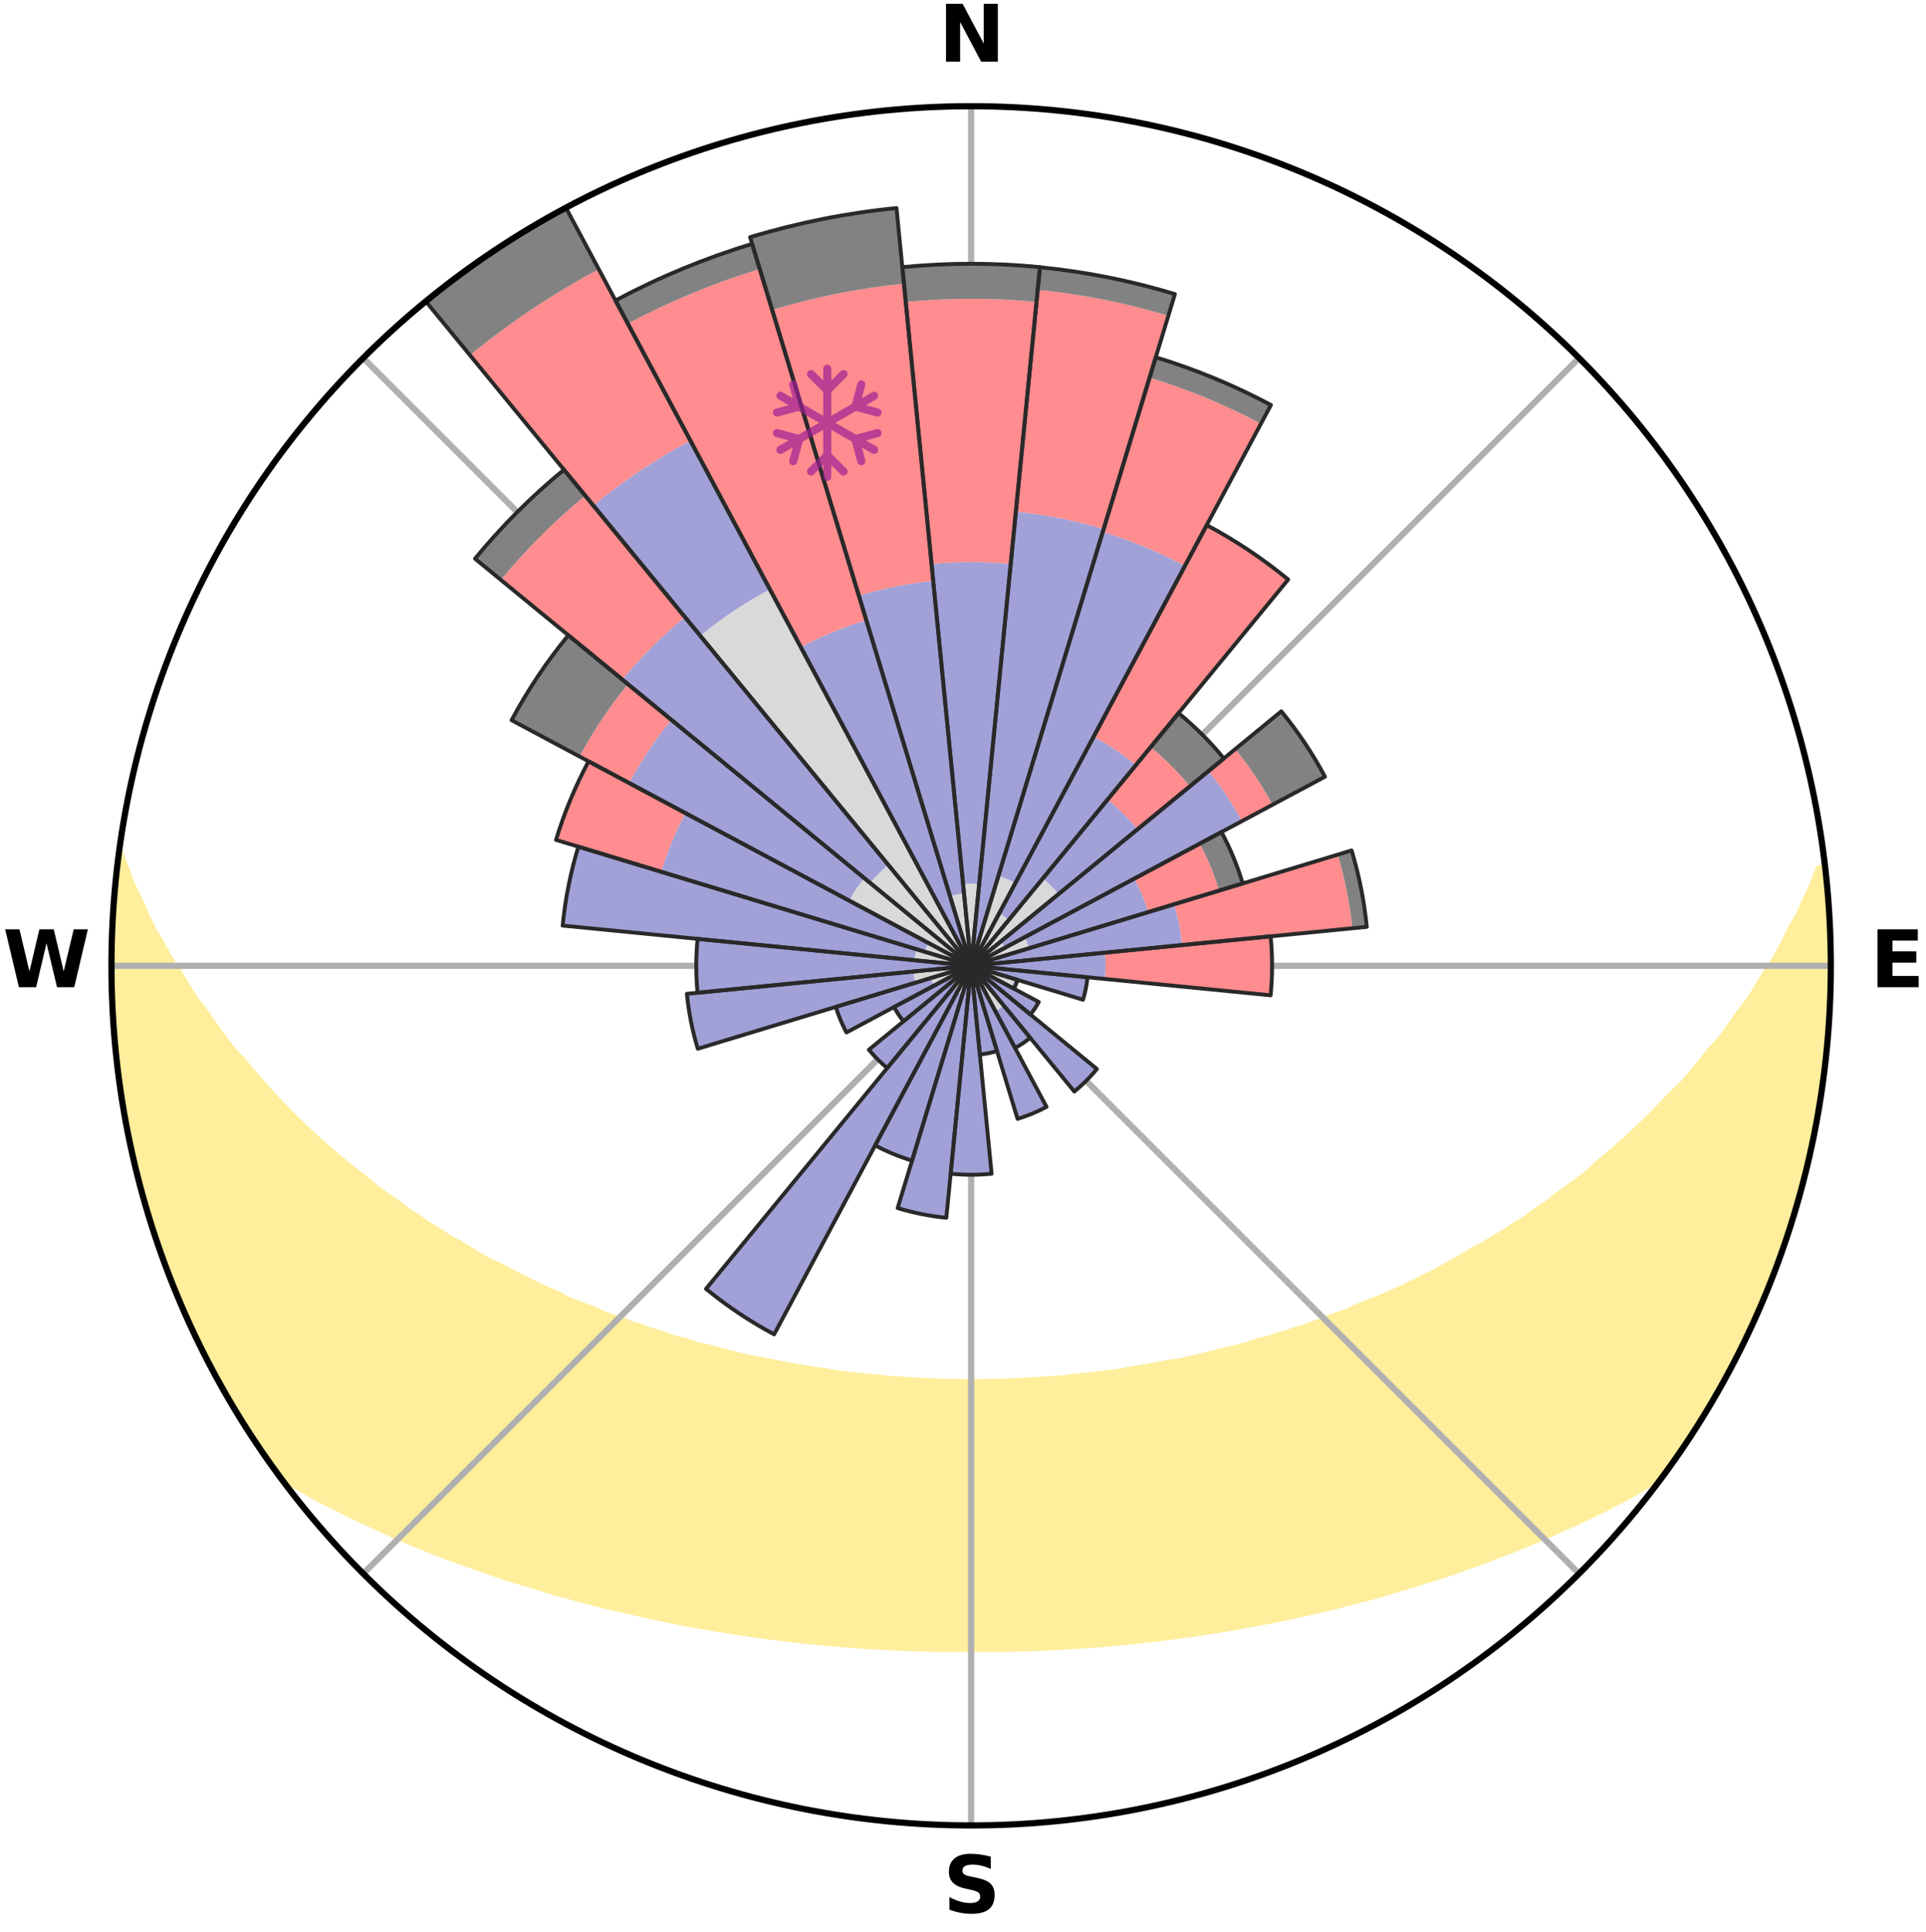 <?xml version="1.0" encoding="utf-8" standalone="no"?>
<!DOCTYPE svg PUBLIC "-//W3C//DTD SVG 1.1//EN"
  "http://www.w3.org/Graphics/SVG/1.1/DTD/svg11.dtd">
<svg xmlns:xlink="http://www.w3.org/1999/xlink" width="248.41pt" height="249.158pt" viewBox="0 0 248.41 249.158" xmlns="http://www.w3.org/2000/svg" version="1.1">
 <title>Ski Rose for Gérardmer</title>
 <defs>
  <style type="text/css">*{stroke-linejoin: round; stroke-linecap: butt}</style>
 </defs>
 <g id="figure_1">
  <g id="patch_1">
   <path d="M 0 249.158 
L 248.41 249.158 
L 248.41 0 
L 0 0 
z
" style="fill: #ffffff"/>
  </g>
  <g id="axes_1">
   <g id="patch_2">
    <path d="M 236.135 124.579 
C 236.135 110.018 233.267 95.599 227.695 82.147 
C 222.122 68.695 213.955 56.471 203.659 46.175 
C 193.363 35.879 181.139 27.711 167.687 22.139 
C 154.235 16.567 139.815 13.699 125.255 13.699 
C 110.694 13.699 96.275 16.567 82.823 22.139 
C 69.371 27.711 57.147 35.879 46.851 46.175 
C 36.555 56.471 28.387 68.695 22.815 82.147 
C 17.243 95.599 14.375 110.018 14.375 124.579 
C 14.375 139.14 17.243 153.559 22.815 167.011 
C 28.387 180.463 36.555 192.687 46.851 202.983 
C 57.147 213.279 69.371 221.447 82.823 227.019 
C 96.275 232.591 110.694 235.459 125.255 235.459 
C 139.815 235.459 154.235 232.591 167.687 227.019 
C 181.139 221.447 193.363 213.279 203.659 202.983 
C 213.955 192.687 222.122 180.463 227.695 167.011 
C 233.267 153.559 236.135 139.14 236.135 124.579 
M 125.255 124.579 
C 125.255 124.579 125.255 124.579 125.255 124.579 
C 125.255 124.579 125.255 124.579 125.255 124.579 
C 125.255 124.579 125.255 124.579 125.255 124.579 
C 125.255 124.579 125.255 124.579 125.255 124.579 
C 125.255 124.579 125.255 124.579 125.255 124.579 
C 125.255 124.579 125.255 124.579 125.255 124.579 
C 125.255 124.579 125.255 124.579 125.255 124.579 
C 125.255 124.579 125.255 124.579 125.255 124.579 
C 125.255 124.579 125.255 124.579 125.255 124.579 
C 125.255 124.579 125.255 124.579 125.255 124.579 
C 125.255 124.579 125.255 124.579 125.255 124.579 
C 125.255 124.579 125.255 124.579 125.255 124.579 
C 125.255 124.579 125.255 124.579 125.255 124.579 
C 125.255 124.579 125.255 124.579 125.255 124.579 
C 125.255 124.579 125.255 124.579 125.255 124.579 
C 125.255 124.579 125.255 124.579 125.255 124.579 
z
" style="fill: #ffffff"/>
   </g>
   <g id="PolyCollection_1">
    <defs>
     <path id="m7836eccc81" d="M 235.339 -137.122 
L 234.629 -137.041 
L 233.914 -135.042 
L 232.938 -133.054 
L 232.093 -131.114 
L 231.001 -129.196 
L 230.062 -127.324 
L 229.085 -125.485 
L 227.869 -123.684 
L 226.822 -121.919 
L 225.742 -120.192 
L 224.429 -118.513 
L 223.292 -116.863 
L 222.128 -115.251 
L 220.736 -113.7 
L 219.524 -112.168 
L 218.289 -110.675 
L 217.033 -109.221 
L 215.559 -107.842 
L 214.267 -106.469 
L 212.957 -105.136 
L 211.632 -103.842 
L 210.293 -102.587 
L 208.941 -101.371 
L 207.578 -100.194 
L 206.204 -99.056 
L 205.005 -97.895 
L 203.612 -96.831 
L 202.212 -95.806 
L 200.807 -94.818 
L 199.572 -93.796 
L 198.157 -92.88 
L 196.91 -91.924 
L 195.489 -91.079 
L 194.233 -90.188 
L 192.811 -89.412 
L 191.55 -88.584 
L 190.131 -87.874 
L 188.868 -87.108 
L 187.605 -86.371 
L 186.341 -85.663 
L 185.079 -84.983 
L 183.817 -84.33 
L 182.558 -83.705 
L 181.302 -83.107 
L 180.049 -82.534 
L 178.801 -81.987 
L 177.557 -81.465 
L 176.319 -80.966 
L 175.087 -80.491 
L 173.973 -79.937 
L 172.751 -79.507 
L 171.537 -79.098 
L 170.432 -78.607 
L 169.23 -78.239 
L 168.132 -77.787 
L 166.945 -77.457 
L 165.854 -77.043 
L 164.683 -76.748 
L 163.602 -76.37 
L 162.448 -76.107 
L 161.378 -75.762 
L 160.311 -75.433 
L 159.248 -75.119 
L 158.127 -74.915 
L 157.076 -74.63 
L 156.03 -74.359 
L 154.988 -74.102 
L 153.952 -73.858 
L 152.92 -73.627 
L 151.893 -73.408 
L 150.83 -73.283 
L 149.816 -73.085 
L 148.807 -72.898 
L 147.803 -72.722 
L 146.804 -72.556 
L 145.809 -72.399 
L 144.844 -72.185 
L 143.857 -72.049 
L 142.874 -71.922 
L 141.895 -71.803 
L 140.921 -71.692 
L 139.95 -71.588 
L 138.984 -71.492 
L 138.021 -71.402 
L 137.072 -71.277 
L 136.114 -71.203 
L 135.16 -71.136 
L 134.208 -71.075 
L 133.259 -71.019 
L 132.313 -70.969 
L 131.371 -70.902 
L 130.427 -70.866 
L 129.485 -70.835 
L 128.544 -70.809 
L 127.604 -70.779 
L 126.664 -70.767 
L 125.725 -70.759 
L 124.785 -70.759 
L 123.846 -70.769 
L 122.906 -70.79 
L 121.966 -70.813 
L 121.026 -70.841 
L 120.084 -70.874 
L 119.14 -70.911 
L 118.198 -70.979 
L 117.252 -71.031 
L 116.304 -71.088 
L 115.353 -71.151 
L 114.399 -71.22 
L 113.451 -71.337 
L 112.493 -71.421 
L 111.531 -71.512 
L 110.565 -71.61 
L 109.596 -71.715 
L 108.622 -71.828 
L 107.645 -71.948 
L 106.685 -72.14 
L 105.701 -72.28 
L 104.712 -72.428 
L 103.719 -72.586 
L 102.72 -72.753 
L 101.717 -72.931 
L 100.709 -73.118 
L 99.697 -73.317 
L 98.679 -73.527 
L 97.656 -73.749 
L 96.579 -73.895 
L 95.544 -74.14 
L 94.504 -74.398 
L 93.459 -74.67 
L 92.41 -74.955 
L 91.356 -75.256 
L 90.229 -75.475 
L 89.164 -75.805 
L 88.094 -76.151 
L 86.942 -76.414 
L 85.863 -76.793 
L 84.78 -77.189 
L 83.605 -77.502 
L 82.513 -77.935 
L 81.323 -78.284 
L 80.224 -78.755 
L 79.02 -79.144 
L 77.808 -79.553 
L 76.699 -80.086 
L 75.476 -80.538 
L 74.246 -81.013 
L 73.009 -81.511 
L 71.893 -82.133 
L 70.65 -82.679 
L 69.403 -83.251 
L 68.152 -83.848 
L 66.898 -84.472 
L 65.642 -85.122 
L 64.385 -85.801 
L 62.978 -86.416 
L 61.717 -87.152 
L 60.456 -87.918 
L 59.197 -88.713 
L 57.78 -89.454 
L 56.525 -90.311 
L 55.107 -91.12 
L 53.858 -92.042 
L 52.443 -92.92 
L 51.205 -93.907 
L 49.798 -94.856 
L 48.395 -95.842 
L 47.18 -96.931 
L 45.791 -97.991 
L 44.41 -99.089 
L 43.039 -100.226 
L 41.677 -101.401 
L 40.328 -102.615 
L 38.991 -103.869 
L 37.669 -105.162 
L 36.362 -106.494 
L 35.072 -107.865 
L 33.8 -109.275 
L 32.547 -110.724 
L 31.315 -112.212 
L 29.904 -113.715 
L 28.718 -115.284 
L 27.556 -116.89 
L 26.421 -118.534 
L 25.111 -120.207 
L 24.034 -121.929 
L 22.988 -123.687 
L 21.773 -125.482 
L 20.797 -127.314 
L 19.659 -129.189 
L 18.765 -131.092 
L 17.917 -133.027 
L 16.933 -135.009 
L 16.207 -137.003 
L 15.383 -139.044 
L 15.383 -139.044 
L 15.383 -139.044 
L 15.243 -137.113 
L 14.886 -135.206 
L 14.734 -133.277 
L 14.615 -131.346 
L 14.609 -129.41 
L 14.461 -127.48 
L 14.441 -125.546 
L 14.453 -123.612 
L 14.497 -121.679 
L 14.482 -119.743 
L 14.59 -117.81 
L 14.729 -115.88 
L 14.898 -113.953 
L 15.099 -112.028 
L 15.418 -110.119 
L 15.598 -108.191 
L 15.971 -106.291 
L 16.385 -104.401 
L 16.662 -102.486 
L 17.046 -100.59 
L 17.461 -98.7 
L 17.976 -96.835 
L 18.544 -94.986 
L 18.983 -93.1 
L 19.52 -91.241 
L 20.15 -89.411 
L 20.747 -87.571 
L 21.469 -85.775 
L 22.128 -83.956 
L 22.819 -82.149 
L 23.599 -80.378 
L 24.442 -78.636 
L 25.228 -76.869 
L 26.048 -75.116 
L 26.959 -73.41 
L 27.837 -71.686 
L 28.77 -69.99 
L 29.74 -68.316 
L 30.747 -66.665 
L 31.742 -65.005 
L 32.796 -63.382 
L 33.879 -61.778 
L 34.991 -60.194 
L 36.255 -58.722 
L 38.046 -57.662 
L 39.858 -56.652 
L 41.632 -55.645 
L 43.475 -54.733 
L 45.266 -53.811 
L 47.114 -52.976 
L 48.91 -52.13 
L 50.705 -51.319 
L 52.499 -50.542 
L 54.29 -49.798 
L 56.077 -49.085 
L 57.86 -48.403 
L 59.637 -47.75 
L 61.408 -47.127 
L 63.172 -46.531 
L 64.894 -45.915 
L 66.645 -45.373 
L 68.389 -44.856 
L 70.089 -44.312 
L 71.787 -43.799 
L 73.508 -43.353 
L 75.19 -42.881 
L 76.87 -42.437 
L 78.539 -42.009 
L 80.227 -41.649 
L 81.886 -41.268 
L 83.534 -40.9 
L 85.179 -40.558 
L 86.797 -40.192 
L 88.427 -39.881 
L 90.053 -39.594 
L 91.669 -39.317 
L 93.281 -39.062 
L 94.874 -38.787 
L 96.473 -38.558 
L 98.056 -38.317 
L 99.646 -38.124 
L 101.227 -37.939 
L 102.798 -37.744 
L 104.364 -37.564 
L 105.934 -37.427 
L 107.493 -37.276 
L 109.052 -37.156 
L 110.605 -37.033 
L 112.155 -36.925 
L 113.705 -36.848 
L 115.25 -36.766 
L 116.793 -36.697 
L 118.334 -36.646 
L 119.874 -36.602 
L 121.412 -36.571 
L 122.95 -36.56 
L 124.487 -36.551 
L 126.023 -36.55 
L 127.56 -36.558 
L 129.097 -36.577 
L 130.635 -36.608 
L 132.176 -36.64 
L 133.717 -36.696 
L 135.26 -36.766 
L 136.806 -36.84 
L 138.353 -36.934 
L 139.903 -37.043 
L 141.46 -37.144 
L 143.016 -37.28 
L 144.575 -37.431 
L 146.142 -37.577 
L 147.709 -37.756 
L 149.287 -37.921 
L 150.862 -38.131 
L 152.449 -38.331 
L 154.044 -38.537 
L 155.632 -38.795 
L 157.236 -39.04 
L 158.85 -39.293 
L 160.453 -39.603 
L 162.075 -39.898 
L 163.708 -40.202 
L 165.343 -40.532 
L 166.989 -40.873 
L 168.638 -41.24 
L 170.298 -41.62 
L 171.96 -42.028 
L 173.633 -42.45 
L 175.308 -42.9 
L 177.02 -43.323 
L 178.713 -43.812 
L 180.407 -44.332 
L 182.143 -44.824 
L 183.854 -45.387 
L 185.605 -45.929 
L 187.364 -46.498 
L 189.085 -47.147 
L 190.856 -47.77 
L 192.632 -48.423 
L 194.414 -49.105 
L 196.201 -49.818 
L 197.991 -50.562 
L 199.784 -51.339 
L 201.579 -52.15 
L 203.431 -52.943 
L 205.226 -53.826 
L 207.071 -54.701 
L 208.856 -55.664 
L 210.69 -56.621 
L 212.445 -57.675 
L 214.233 -58.739 
L 215.523 -60.191 
L 216.625 -61.782 
L 217.687 -63.4 
L 218.767 -65.005 
L 219.791 -66.647 
L 220.751 -68.327 
L 221.733 -69.994 
L 222.665 -71.689 
L 223.547 -73.411 
L 224.451 -75.122 
L 225.258 -76.88 
L 226.122 -78.611 
L 226.874 -80.394 
L 227.634 -82.172 
L 228.411 -83.945 
L 229.069 -85.764 
L 229.681 -87.6 
L 230.359 -89.412 
L 231.002 -91.237 
L 231.527 -93.1 
L 232.095 -94.95 
L 232.519 -96.839 
L 233.011 -98.709 
L 233.487 -100.585 
L 233.907 -102.474 
L 234.146 -104.397 
L 234.499 -106.298 
L 234.807 -108.206 
L 235.082 -110.12 
L 235.319 -112.039 
L 235.519 -113.962 
L 235.685 -115.888 
L 235.811 -117.817 
L 235.9 -119.748 
L 235.952 -121.68 
L 235.978 -123.613 
L 235.96 -125.545 
L 236.092 -127.481 
L 236.006 -129.415 
L 235.886 -131.346 
L 235.733 -133.274 
L 235.556 -135.2 
L 235.339 -137.122 
z
" style="stroke: #ffee9c"/>
    </defs>
    <g clip-path="url(#pdeb1bf4259)">
     <use xlink:href="#m7836eccc81" x="0" y="249.158" style="fill: #ffee9c; stroke: #ffee9c"/>
    </g>
   </g>
   <g id="matplotlib.axis_1">
    <g id="xtick_1">
     <g id="line2d_1">
      <path d="M 125.255 124.579 
L 125.255 13.699 
" clip-path="url(#pdeb1bf4259)" style="fill: none; stroke: #b0b0b0; stroke-width: 0.8; stroke-linecap: square"/>
     </g>
     <g id="text_1">
      <!-- N -->
      <g transform="translate(121.07 7.958) scale(0.1 -0.1)">
       <defs>
        <path id="DejaVuSans-Bold-4e" d="M 588 4666 
L 1931 4666 
L 3628 1466 
L 3628 4666 
L 4769 4666 
L 4769 0 
L 3425 0 
L 1728 3200 
L 1728 0 
L 588 0 
L 588 4666 
z
" transform="scale(0.016)"/>
       </defs>
       <use xlink:href="#DejaVuSans-Bold-4e"/>
      </g>
     </g>
    </g>
    <g id="xtick_2">
     <g id="line2d_2">
      <path d="M 125.255 124.579 
L 203.659 46.175 
" clip-path="url(#pdeb1bf4259)" style="fill: none; stroke: #b0b0b0; stroke-width: 0.8; stroke-linecap: square"/>
     </g>
    </g>
    <g id="xtick_3">
     <g id="line2d_3">
      <path d="M 125.255 124.579 
L 236.135 124.579 
" clip-path="url(#pdeb1bf4259)" style="fill: none; stroke: #b0b0b0; stroke-width: 0.8; stroke-linecap: square"/>
     </g>
     <g id="text_2">
      <!-- E -->
      <g transform="translate(241.219 127.338) scale(0.1 -0.1)">
       <defs>
        <path id="DejaVuSans-Bold-45" d="M 588 4666 
L 3834 4666 
L 3834 3756 
L 1791 3756 
L 1791 2888 
L 3713 2888 
L 3713 1978 
L 1791 1978 
L 1791 909 
L 3903 909 
L 3903 0 
L 588 0 
L 588 4666 
z
" transform="scale(0.016)"/>
       </defs>
       <use xlink:href="#DejaVuSans-Bold-45"/>
      </g>
     </g>
    </g>
    <g id="xtick_4">
     <g id="line2d_4">
      <path d="M 125.255 124.579 
L 203.659 202.983 
" clip-path="url(#pdeb1bf4259)" style="fill: none; stroke: #b0b0b0; stroke-width: 0.8; stroke-linecap: square"/>
     </g>
    </g>
    <g id="xtick_5">
     <g id="line2d_5">
      <path d="M 125.255 124.579 
L 125.255 235.459 
" clip-path="url(#pdeb1bf4259)" style="fill: none; stroke: #b0b0b0; stroke-width: 0.8; stroke-linecap: square"/>
     </g>
     <g id="text_3">
      <!-- S -->
      <g transform="translate(121.654 246.718) scale(0.1 -0.1)">
       <defs>
        <path id="DejaVuSans-Bold-53" d="M 3834 4519 
L 3834 3531 
Q 3450 3703 3084 3790 
Q 2719 3878 2394 3878 
Q 1963 3878 1756 3759 
Q 1550 3641 1550 3391 
Q 1550 3203 1689 3098 
Q 1828 2994 2194 2919 
L 2706 2816 
Q 3484 2659 3812 2340 
Q 4141 2022 4141 1434 
Q 4141 663 3683 286 
Q 3225 -91 2284 -91 
Q 1841 -91 1394 -6 
Q 947 78 500 244 
L 500 1259 
Q 947 1022 1364 901 
Q 1781 781 2169 781 
Q 2563 781 2772 912 
Q 2981 1044 2981 1288 
Q 2981 1506 2839 1625 
Q 2697 1744 2272 1838 
L 1806 1941 
Q 1106 2091 782 2419 
Q 459 2747 459 3303 
Q 459 4000 909 4375 
Q 1359 4750 2203 4750 
Q 2588 4750 2994 4692 
Q 3400 4634 3834 4519 
z
" transform="scale(0.016)"/>
       </defs>
       <use xlink:href="#DejaVuSans-Bold-53"/>
      </g>
     </g>
    </g>
    <g id="xtick_6">
     <g id="line2d_6">
      <path d="M 125.255 124.579 
L 46.851 202.983 
" clip-path="url(#pdeb1bf4259)" style="fill: none; stroke: #b0b0b0; stroke-width: 0.8; stroke-linecap: square"/>
     </g>
    </g>
    <g id="xtick_7">
     <g id="line2d_7">
      <path d="M 125.255 124.579 
L 14.375 124.579 
" clip-path="url(#pdeb1bf4259)" style="fill: none; stroke: #b0b0b0; stroke-width: 0.8; stroke-linecap: square"/>
     </g>
     <g id="text_4">
      <!-- W -->
      <g transform="translate(0.36 127.338) scale(0.1 -0.1)">
       <defs>
        <path id="DejaVuSans-Bold-57" d="M 191 4666 
L 1344 4666 
L 2150 1275 
L 2950 4666 
L 4109 4666 
L 4909 1275 
L 5716 4666 
L 6859 4666 
L 5759 0 
L 4372 0 
L 3525 3547 
L 2688 0 
L 1300 0 
L 191 4666 
z
" transform="scale(0.016)"/>
       </defs>
       <use xlink:href="#DejaVuSans-Bold-57"/>
      </g>
     </g>
    </g>
    <g id="xtick_8">
     <g id="line2d_8">
      <path d="M 125.255 124.579 
L 46.851 46.175 
" clip-path="url(#pdeb1bf4259)" style="fill: none; stroke: #b0b0b0; stroke-width: 0.8; stroke-linecap: square"/>
     </g>
    </g>
   </g>
   <g id="matplotlib.axis_2"/>
   <g id="patch_3">
    <path d="M 125.255 124.579 
C 125.255 124.579 125.255 124.579 125.255 124.579 
C 125.255 124.579 125.255 124.579 125.255 124.579 
L 126.294 114.023 
C 125.949 113.989 125.602 113.972 125.255 113.972 
C 124.908 113.972 124.561 113.989 124.215 114.023 
z
" clip-path="url(#pdeb1bf4259)" style="fill: #d9d9d9"/>
   </g>
   <g id="patch_4">
    <path d="M 125.255 124.579 
C 125.255 124.579 125.255 124.579 125.255 124.579 
C 125.255 124.579 125.255 124.579 125.255 124.579 
L 125.897 122.463 
C 125.828 122.442 125.757 122.424 125.686 122.41 
C 125.615 122.396 125.544 122.385 125.472 122.378 
z
" clip-path="url(#pdeb1bf4259)" style="fill: #d9d9d9"/>
   </g>
   <g id="patch_5">
    <path d="M 125.255 124.579 
C 125.255 124.579 125.255 124.579 125.255 124.579 
C 125.255 124.579 125.255 124.579 125.255 124.579 
L 130.965 113.896 
C 130.615 113.709 130.257 113.539 129.891 113.388 
C 129.524 113.236 129.151 113.102 128.771 112.987 
z
" clip-path="url(#pdeb1bf4259)" style="fill: #d9d9d9"/>
   </g>
   <g id="patch_6">
    <path d="M 125.255 124.579 
C 125.255 124.579 125.255 124.579 125.255 124.579 
C 125.255 124.579 125.255 124.579 125.255 124.579 
L 130.115 118.657 
C 129.921 118.498 129.72 118.348 129.511 118.209 
C 129.303 118.07 129.088 117.941 128.866 117.822 
z
" clip-path="url(#pdeb1bf4259)" style="fill: #d9d9d9"/>
   </g>
   <g id="patch_7">
    <path d="M 125.255 124.579 
C 125.255 124.579 125.255 124.579 125.255 124.579 
C 125.255 124.579 125.255 124.579 125.255 124.579 
L 136.531 115.325 
C 136.228 114.956 135.907 114.602 135.569 114.265 
C 135.232 113.927 134.878 113.606 134.509 113.303 
z
" clip-path="url(#pdeb1bf4259)" style="fill: #d9d9d9"/>
   </g>
   <g id="patch_8">
    <path d="M 125.255 124.579 
C 125.255 124.579 125.255 124.579 125.255 124.579 
C 125.255 124.579 125.255 124.579 125.255 124.579 
L 129.616 122.248 
C 129.54 122.105 129.457 121.966 129.367 121.832 
C 129.277 121.697 129.18 121.567 129.078 121.442 
z
" clip-path="url(#pdeb1bf4259)" style="fill: #d9d9d9"/>
   </g>
   <g id="patch_9">
    <path d="M 125.255 124.579 
C 125.255 124.579 125.255 124.579 125.255 124.579 
C 125.255 124.579 125.255 124.579 125.255 124.579 
L 132.737 122.309 
C 132.663 122.064 132.577 121.823 132.479 121.587 
C 132.381 121.35 132.272 121.119 132.151 120.893 
z
" clip-path="url(#pdeb1bf4259)" style="fill: #d9d9d9"/>
   </g>
   <g id="patch_10">
    <path d="M 125.255 124.579 
C 125.255 124.579 125.255 124.579 125.255 124.579 
C 125.255 124.579 125.255 124.579 125.255 124.579 
L 125.255 124.579 
C 125.255 124.579 125.255 124.579 125.255 124.579 
C 125.255 124.579 125.255 124.579 125.255 124.579 
z
" clip-path="url(#pdeb1bf4259)" style="fill: #d9d9d9"/>
   </g>
   <g id="patch_11">
    <path d="M 125.255 124.579 
C 125.255 124.579 125.255 124.579 125.255 124.579 
C 125.255 124.579 125.255 124.579 125.255 124.579 
L 125.255 124.579 
C 125.255 124.579 125.255 124.579 125.255 124.579 
C 125.255 124.579 125.255 124.579 125.255 124.579 
z
" clip-path="url(#pdeb1bf4259)" style="fill: #d9d9d9"/>
   </g>
   <g id="patch_12">
    <path d="M 125.255 124.579 
C 125.255 124.579 125.255 124.579 125.255 124.579 
C 125.255 124.579 125.255 124.579 125.255 124.579 
L 125.255 124.579 
C 125.255 124.579 125.255 124.579 125.255 124.579 
C 125.255 124.579 125.255 124.579 125.255 124.579 
z
" clip-path="url(#pdeb1bf4259)" style="fill: #d9d9d9"/>
   </g>
   <g id="patch_13">
    <path d="M 125.255 124.579 
C 125.255 124.579 125.255 124.579 125.255 124.579 
C 125.255 124.579 125.255 124.579 125.255 124.579 
L 130.415 127.337 
C 130.506 127.169 130.588 126.995 130.661 126.818 
C 130.734 126.641 130.799 126.461 130.854 126.278 
z
" clip-path="url(#pdeb1bf4259)" style="fill: #d9d9d9"/>
   </g>
   <g id="patch_14">
    <path d="M 125.255 124.579 
C 125.255 124.579 125.255 124.579 125.255 124.579 
C 125.255 124.579 125.255 124.579 125.255 124.579 
L 125.255 124.579 
C 125.255 124.579 125.255 124.579 125.255 124.579 
C 125.255 124.579 125.255 124.579 125.255 124.579 
z
" clip-path="url(#pdeb1bf4259)" style="fill: #d9d9d9"/>
   </g>
   <g id="patch_15">
    <path d="M 125.255 124.579 
C 125.255 124.579 125.255 124.579 125.255 124.579 
C 125.255 124.579 125.255 124.579 125.255 124.579 
L 126.658 126.289 
C 126.714 126.243 126.768 126.194 126.819 126.143 
C 126.87 126.092 126.919 126.038 126.964 125.982 
z
" clip-path="url(#pdeb1bf4259)" style="fill: #d9d9d9"/>
   </g>
   <g id="patch_16">
    <path d="M 125.255 124.579 
C 125.255 124.579 125.255 124.579 125.255 124.579 
C 125.255 124.579 125.255 124.579 125.255 124.579 
L 128.383 130.431 
C 128.574 130.328 128.76 130.216 128.941 130.096 
C 129.122 129.975 129.296 129.846 129.464 129.708 
z
" clip-path="url(#pdeb1bf4259)" style="fill: #d9d9d9"/>
   </g>
   <g id="patch_17">
    <path d="M 125.255 124.579 
C 125.255 124.579 125.255 124.579 125.255 124.579 
C 125.255 124.579 125.255 124.579 125.255 124.579 
L 125.255 124.579 
C 125.255 124.579 125.255 124.579 125.255 124.579 
C 125.255 124.579 125.255 124.579 125.255 124.579 
z
" clip-path="url(#pdeb1bf4259)" style="fill: #d9d9d9"/>
   </g>
   <g id="patch_18">
    <path d="M 125.255 124.579 
C 125.255 124.579 125.255 124.579 125.255 124.579 
C 125.255 124.579 125.255 124.579 125.255 124.579 
L 125.561 127.692 
C 125.663 127.682 125.765 127.667 125.865 127.647 
C 125.965 127.627 126.065 127.602 126.163 127.572 
z
" clip-path="url(#pdeb1bf4259)" style="fill: #d9d9d9"/>
   </g>
   <g id="patch_19">
    <path d="M 125.255 124.579 
C 125.255 124.579 125.255 124.579 125.255 124.579 
C 125.255 124.579 125.255 124.579 125.255 124.579 
L 124.989 127.275 
C 125.078 127.283 125.166 127.288 125.255 127.288 
C 125.344 127.288 125.432 127.283 125.52 127.275 
z
" clip-path="url(#pdeb1bf4259)" style="fill: #d9d9d9"/>
   </g>
   <g id="patch_20">
    <path d="M 125.255 124.579 
C 125.255 124.579 125.255 124.579 125.255 124.579 
C 125.255 124.579 125.255 124.579 125.255 124.579 
L 125.255 124.579 
C 125.255 124.579 125.255 124.579 125.255 124.579 
C 125.255 124.579 125.255 124.579 125.255 124.579 
z
" clip-path="url(#pdeb1bf4259)" style="fill: #d9d9d9"/>
   </g>
   <g id="patch_21">
    <path d="M 125.255 124.579 
C 125.255 124.579 125.255 124.579 125.255 124.579 
C 125.255 124.579 125.255 124.579 125.255 124.579 
L 123.449 127.957 
C 123.56 128.017 123.673 128.07 123.789 128.118 
C 123.905 128.166 124.023 128.208 124.143 128.245 
z
" clip-path="url(#pdeb1bf4259)" style="fill: #d9d9d9"/>
   </g>
   <g id="patch_22">
    <path d="M 125.255 124.579 
C 125.255 124.579 125.255 124.579 125.255 124.579 
C 125.255 124.579 125.255 124.579 125.255 124.579 
L 123.036 127.282 
C 123.125 127.355 123.217 127.423 123.312 127.487 
C 123.407 127.55 123.505 127.609 123.606 127.663 
z
" clip-path="url(#pdeb1bf4259)" style="fill: #d9d9d9"/>
   </g>
   <g id="patch_23">
    <path d="M 125.255 124.579 
C 125.255 124.579 125.255 124.579 125.255 124.579 
C 125.255 124.579 125.255 124.579 125.255 124.579 
L 123.161 126.297 
C 123.217 126.366 123.277 126.432 123.34 126.494 
C 123.402 126.557 123.468 126.617 123.536 126.673 
z
" clip-path="url(#pdeb1bf4259)" style="fill: #d9d9d9"/>
   </g>
   <g id="patch_24">
    <path d="M 125.255 124.579 
C 125.255 124.579 125.255 124.579 125.255 124.579 
C 125.255 124.579 125.255 124.579 125.255 124.579 
L 122.496 126.053 
C 122.545 126.144 122.597 126.232 122.654 126.317 
C 122.711 126.402 122.772 126.484 122.837 126.563 
z
" clip-path="url(#pdeb1bf4259)" style="fill: #d9d9d9"/>
   </g>
   <g id="patch_25">
    <path d="M 125.255 124.579 
C 125.255 124.579 125.255 124.579 125.255 124.579 
C 125.255 124.579 125.255 124.579 125.255 124.579 
L 120.071 126.152 
C 120.122 126.321 120.182 126.488 120.25 126.652 
C 120.318 126.816 120.394 126.976 120.477 127.133 
z
" clip-path="url(#pdeb1bf4259)" style="fill: #d9d9d9"/>
   </g>
   <g id="patch_26">
    <path d="M 125.255 124.579 
C 125.255 124.579 125.255 124.579 125.255 124.579 
C 125.255 124.579 125.255 124.579 125.255 124.579 
L 117.791 125.314 
C 117.815 125.558 117.851 125.801 117.899 126.042 
C 117.947 126.283 118.007 126.521 118.078 126.756 
z
" clip-path="url(#pdeb1bf4259)" style="fill: #d9d9d9"/>
   </g>
   <g id="patch_27">
    <path d="M 125.255 124.579 
C 125.255 124.579 125.255 124.579 125.255 124.579 
C 125.255 124.579 125.255 124.579 125.255 124.579 
L 125.255 124.579 
C 125.255 124.579 125.255 124.579 125.255 124.579 
C 125.255 124.579 125.255 124.579 125.255 124.579 
z
" clip-path="url(#pdeb1bf4259)" style="fill: #d9d9d9"/>
   </g>
   <g id="patch_28">
    <path d="M 125.255 124.579 
C 125.255 124.579 125.255 124.579 125.255 124.579 
C 125.255 124.579 125.255 124.579 125.255 124.579 
L 118.236 122.45 
C 118.166 122.68 118.107 122.913 118.061 123.148 
C 118.014 123.384 117.979 123.621 117.955 123.86 
z
" clip-path="url(#pdeb1bf4259)" style="fill: #d9d9d9"/>
   </g>
   <g id="patch_29">
    <path d="M 125.255 124.579 
C 125.255 124.579 125.255 124.579 125.255 124.579 
C 125.255 124.579 125.255 124.579 125.255 124.579 
L 119.738 121.63 
C 119.642 121.811 119.554 121.996 119.476 122.185 
C 119.397 122.374 119.328 122.567 119.269 122.763 
z
" clip-path="url(#pdeb1bf4259)" style="fill: #d9d9d9"/>
   </g>
   <g id="patch_30">
    <path d="M 125.255 124.579 
C 125.255 124.579 125.255 124.579 125.255 124.579 
C 125.255 124.579 125.255 124.579 125.255 124.579 
L 111.471 113.267 
C 111.101 113.718 110.753 114.188 110.429 114.673 
C 110.105 115.158 109.805 115.659 109.529 116.174 
z
" clip-path="url(#pdeb1bf4259)" style="fill: #d9d9d9"/>
   </g>
   <g id="patch_31">
    <path d="M 125.255 124.579 
C 125.255 124.579 125.255 124.579 125.255 124.579 
C 125.255 124.579 125.255 124.579 125.255 124.579 
L 114.57 111.559 
C 114.143 111.909 113.735 112.279 113.345 112.669 
C 112.955 113.059 112.585 113.468 112.235 113.894 
z
" clip-path="url(#pdeb1bf4259)" style="fill: #d9d9d9"/>
   </g>
   <g id="patch_32">
    <path d="M 125.255 124.579 
C 125.255 124.579 125.255 124.579 125.255 124.579 
C 125.255 124.579 125.255 124.579 125.255 124.579 
L 99.295 76.012 
C 97.706 76.862 96.159 77.789 94.66 78.791 
C 93.161 79.792 91.713 80.866 90.319 82.01 
z
" clip-path="url(#pdeb1bf4259)" style="fill: #d9d9d9"/>
   </g>
   <g id="patch_33">
    <path d="M 125.255 124.579 
C 125.255 124.579 125.255 124.579 125.255 124.579 
C 125.255 124.579 125.255 124.579 125.255 124.579 
L 124.801 123.083 
C 124.752 123.097 124.704 123.115 124.656 123.134 
C 124.609 123.154 124.563 123.176 124.518 123.2 
z
" clip-path="url(#pdeb1bf4259)" style="fill: #d9d9d9"/>
   </g>
   <g id="patch_34">
    <path d="M 125.255 124.579 
C 125.255 124.579 125.255 124.579 125.255 124.579 
C 125.255 124.579 125.255 124.579 125.255 124.579 
L 124.335 115.241 
C 124.029 115.271 123.725 115.316 123.424 115.376 
C 123.123 115.436 122.825 115.511 122.531 115.6 
z
" clip-path="url(#pdeb1bf4259)" style="fill: #d9d9d9"/>
   </g>
   <g id="patch_35">
    <path d="M 124.215 114.023 
C 124.561 113.989 124.908 113.972 125.255 113.972 
C 125.602 113.972 125.949 113.989 126.294 114.023 
L 130.36 72.751 
C 128.663 72.584 126.959 72.5 125.255 72.5 
C 123.55 72.5 121.847 72.584 120.15 72.751 
z
" clip-path="url(#pdeb1bf4259)" style="fill: #a1a1d8"/>
   </g>
   <g id="patch_36">
    <path d="M 125.472 122.378 
C 125.544 122.385 125.615 122.396 125.686 122.41 
C 125.757 122.424 125.828 122.442 125.897 122.463 
L 142.343 68.245 
C 140.5 67.686 138.629 67.218 136.74 66.842 
C 134.85 66.466 132.943 66.183 131.025 65.994 
z
" clip-path="url(#pdeb1bf4259)" style="fill: #a1a1d8"/>
   </g>
   <g id="patch_37">
    <path d="M 128.771 112.987 
C 129.151 113.102 129.524 113.236 129.891 113.388 
C 130.257 113.539 130.615 113.709 130.965 113.896 
L 152.828 72.992 
C 151.14 72.09 149.408 71.271 147.639 70.538 
C 145.87 69.805 144.067 69.16 142.235 68.604 
z
" clip-path="url(#pdeb1bf4259)" style="fill: #a1a1d8"/>
   </g>
   <g id="patch_38">
    <path d="M 128.866 117.822 
C 129.088 117.941 129.303 118.07 129.511 118.209 
C 129.72 118.348 129.921 118.498 130.115 118.657 
L 146.51 98.68 
C 145.662 97.984 144.781 97.33 143.869 96.721 
C 142.957 96.112 142.016 95.548 141.049 95.031 
z
" clip-path="url(#pdeb1bf4259)" style="fill: #a1a1d8"/>
   </g>
   <g id="patch_39">
    <path d="M 134.509 113.303 
C 134.878 113.606 135.232 113.927 135.569 114.265 
C 135.907 114.602 136.228 114.956 136.531 115.325 
L 146.71 106.971 
C 146.134 106.269 145.524 105.595 144.881 104.953 
C 144.239 104.31 143.565 103.7 142.863 103.124 
z
" clip-path="url(#pdeb1bf4259)" style="fill: #a1a1d8"/>
   </g>
   <g id="patch_40">
    <path d="M 129.078 121.442 
C 129.18 121.567 129.277 121.697 129.367 121.832 
C 129.457 121.966 129.54 122.105 129.616 122.248 
L 160.174 105.915 
C 159.563 104.772 158.896 103.659 158.176 102.582 
C 157.456 101.504 156.683 100.463 155.861 99.461 
z
" clip-path="url(#pdeb1bf4259)" style="fill: #a1a1d8"/>
   </g>
   <g id="patch_41">
    <path d="M 132.151 120.893 
C 132.272 121.119 132.381 121.35 132.479 121.587 
C 132.577 121.823 132.663 122.064 132.737 122.309 
L 148.098 117.65 
C 147.871 116.902 147.608 116.166 147.309 115.444 
C 147.01 114.722 146.676 114.015 146.307 113.326 
z
" clip-path="url(#pdeb1bf4259)" style="fill: #a1a1d8"/>
   </g>
   <g id="patch_42">
    <path d="M 125.255 124.579 
C 125.255 124.579 125.255 124.579 125.255 124.579 
C 125.255 124.579 125.255 124.579 125.255 124.579 
L 152.48 121.898 
C 152.392 121.007 152.26 120.12 152.086 119.242 
C 151.911 118.364 151.693 117.495 151.433 116.638 
z
" clip-path="url(#pdeb1bf4259)" style="fill: #a1a1d8"/>
   </g>
   <g id="patch_43">
    <path d="M 125.255 124.579 
C 125.255 124.579 125.255 124.579 125.255 124.579 
C 125.255 124.579 125.255 124.579 125.255 124.579 
L 142.515 126.279 
C 142.571 125.714 142.599 125.147 142.599 124.579 
C 142.599 124.011 142.571 123.444 142.515 122.879 
z
" clip-path="url(#pdeb1bf4259)" style="fill: #a1a1d8"/>
   </g>
   <g id="patch_44">
    <path d="M 125.255 124.579 
C 125.255 124.579 125.255 124.579 125.255 124.579 
C 125.255 124.579 125.255 124.579 125.255 124.579 
L 139.687 128.957 
C 139.83 128.485 139.95 128.005 140.046 127.521 
C 140.143 127.037 140.215 126.549 140.264 126.057 
z
" clip-path="url(#pdeb1bf4259)" style="fill: #a1a1d8"/>
   </g>
   <g id="patch_45">
    <path d="M 130.854 126.278 
C 130.799 126.461 130.734 126.641 130.661 126.818 
C 130.588 126.995 130.506 127.169 130.415 127.337 
L 130.772 127.528 
C 130.868 127.347 130.956 127.162 131.034 126.973 
C 131.112 126.784 131.182 126.591 131.241 126.395 
z
" clip-path="url(#pdeb1bf4259)" style="fill: #a1a1d8"/>
   </g>
   <g id="patch_46">
    <path d="M 125.255 124.579 
C 125.255 124.579 125.255 124.579 125.255 124.579 
C 125.255 124.579 125.255 124.579 125.255 124.579 
L 132.9 130.854 
C 133.106 130.603 133.299 130.343 133.479 130.074 
C 133.659 129.805 133.825 129.527 133.978 129.242 
z
" clip-path="url(#pdeb1bf4259)" style="fill: #a1a1d8"/>
   </g>
   <g id="patch_47">
    <path d="M 126.964 125.982 
C 126.919 126.038 126.87 126.092 126.819 126.143 
C 126.768 126.194 126.714 126.243 126.658 126.289 
L 138.528 140.753 
C 139.058 140.318 139.565 139.858 140.05 139.374 
C 140.534 138.89 140.994 138.382 141.429 137.853 
z
" clip-path="url(#pdeb1bf4259)" style="fill: #a1a1d8"/>
   </g>
   <g id="patch_48">
    <path d="M 129.464 129.708 
C 129.296 129.846 129.122 129.975 128.941 130.096 
C 128.76 130.216 128.574 130.328 128.383 130.431 
L 130.917 135.173 
C 131.264 134.988 131.602 134.785 131.928 134.567 
C 132.255 134.348 132.571 134.114 132.875 133.865 
z
" clip-path="url(#pdeb1bf4259)" style="fill: #a1a1d8"/>
   </g>
   <g id="patch_49">
    <path d="M 125.255 124.579 
C 125.255 124.579 125.255 124.579 125.255 124.579 
C 125.255 124.579 125.255 124.579 125.255 124.579 
L 131.174 144.091 
C 131.812 143.898 132.441 143.673 133.058 143.417 
C 133.674 143.162 134.278 142.876 134.867 142.562 
z
" clip-path="url(#pdeb1bf4259)" style="fill: #a1a1d8"/>
   </g>
   <g id="patch_50">
    <path d="M 126.163 127.572 
C 126.065 127.602 125.965 127.627 125.865 127.647 
C 125.765 127.667 125.663 127.682 125.561 127.692 
L 126.381 136.016 
C 126.756 135.979 127.128 135.924 127.497 135.85 
C 127.866 135.777 128.231 135.685 128.591 135.576 
z
" clip-path="url(#pdeb1bf4259)" style="fill: #a1a1d8"/>
   </g>
   <g id="patch_51">
    <path d="M 125.52 127.275 
C 125.432 127.283 125.344 127.288 125.255 127.288 
C 125.166 127.288 125.078 127.283 124.989 127.275 
L 122.613 151.4 
C 123.491 151.487 124.373 151.53 125.255 151.53 
C 126.137 151.53 127.019 151.487 127.897 151.4 
z
" clip-path="url(#pdeb1bf4259)" style="fill: #a1a1d8"/>
   </g>
   <g id="patch_52">
    <path d="M 125.255 124.579 
C 125.255 124.579 125.255 124.579 125.255 124.579 
C 125.255 124.579 125.255 124.579 125.255 124.579 
L 115.776 155.827 
C 116.799 156.138 117.836 156.398 118.884 156.606 
C 119.933 156.815 120.99 156.971 122.054 157.076 
z
" clip-path="url(#pdeb1bf4259)" style="fill: #a1a1d8"/>
   </g>
   <g id="patch_53">
    <path d="M 124.143 128.245 
C 124.023 128.208 123.905 128.166 123.789 128.118 
C 123.673 128.07 123.56 128.017 123.449 127.957 
L 112.875 147.74 
C 113.633 148.145 114.411 148.513 115.205 148.842 
C 115.999 149.171 116.809 149.46 117.631 149.71 
z
" clip-path="url(#pdeb1bf4259)" style="fill: #a1a1d8"/>
   </g>
   <g id="patch_54">
    <path d="M 123.606 127.663 
C 123.505 127.609 123.407 127.55 123.312 127.487 
C 123.217 127.423 123.125 127.355 123.036 127.282 
L 91.117 166.176 
C 92.479 167.293 93.894 168.343 95.359 169.322 
C 96.823 170.3 98.335 171.206 99.888 172.037 
z
" clip-path="url(#pdeb1bf4259)" style="fill: #a1a1d8"/>
   </g>
   <g id="patch_55">
    <path d="M 123.536 126.673 
C 123.468 126.617 123.402 126.557 123.34 126.494 
C 123.277 126.432 123.217 126.366 123.161 126.297 
L 112.123 135.356 
C 112.476 135.786 112.849 136.198 113.243 136.591 
C 113.636 136.985 114.048 137.358 114.478 137.711 
z
" clip-path="url(#pdeb1bf4259)" style="fill: #a1a1d8"/>
   </g>
   <g id="patch_56">
    <path d="M 122.837 126.563 
C 122.772 126.484 122.711 126.402 122.654 126.317 
C 122.597 126.232 122.545 126.144 122.496 126.053 
L 115.309 129.895 
C 115.483 130.221 115.673 130.537 115.878 130.844 
C 116.083 131.151 116.303 131.448 116.537 131.733 
z
" clip-path="url(#pdeb1bf4259)" style="fill: #a1a1d8"/>
   </g>
   <g id="patch_57">
    <path d="M 120.477 127.133 
C 120.394 126.976 120.318 126.816 120.25 126.652 
C 120.182 126.488 120.122 126.321 120.071 126.152 
L 107.803 129.873 
C 107.976 130.444 108.177 131.007 108.405 131.558 
C 108.634 132.11 108.889 132.65 109.171 133.176 
z
" clip-path="url(#pdeb1bf4259)" style="fill: #a1a1d8"/>
   </g>
   <g id="patch_58">
    <path d="M 118.078 126.756 
C 118.007 126.521 117.947 126.283 117.899 126.042 
C 117.851 125.801 117.815 125.558 117.791 125.314 
L 88.59 128.19 
C 88.708 129.39 88.885 130.584 89.121 131.767 
C 89.356 132.949 89.649 134.12 89.999 135.274 
z
" clip-path="url(#pdeb1bf4259)" style="fill: #a1a1d8"/>
   </g>
   <g id="patch_59">
    <path d="M 125.255 124.579 
C 125.255 124.579 125.255 124.579 125.255 124.579 
C 125.255 124.579 125.255 124.579 125.255 124.579 
L 89.97 121.104 
C 89.857 122.259 89.8 123.419 89.8 124.579 
C 89.8 125.74 89.857 126.899 89.97 128.054 
z
" clip-path="url(#pdeb1bf4259)" style="fill: #a1a1d8"/>
   </g>
   <g id="patch_60">
    <path d="M 117.955 123.86 
C 117.979 123.621 118.014 123.384 118.061 123.148 
C 118.107 122.913 118.166 122.68 118.236 122.45 
L 74.594 109.211 
C 74.091 110.869 73.669 112.551 73.331 114.251 
C 72.993 115.95 72.739 117.665 72.569 119.39 
z
" clip-path="url(#pdeb1bf4259)" style="fill: #a1a1d8"/>
   </g>
   <g id="patch_61">
    <path d="M 119.269 122.763 
C 119.328 122.567 119.397 122.374 119.476 122.185 
C 119.554 121.996 119.642 121.811 119.738 121.63 
L 88.401 104.881 
C 87.757 106.087 87.172 107.324 86.648 108.588 
C 86.125 109.851 85.664 111.14 85.267 112.449 
z
" clip-path="url(#pdeb1bf4259)" style="fill: #a1a1d8"/>
   </g>
   <g id="patch_62">
    <path d="M 109.529 116.174 
C 109.805 115.659 110.105 115.158 110.429 114.673 
C 110.753 114.188 111.101 113.718 111.471 113.267 
L 86.589 92.847 
C 85.551 94.113 84.575 95.429 83.665 96.79 
C 82.756 98.151 81.914 99.556 81.142 101 
z
" clip-path="url(#pdeb1bf4259)" style="fill: #a1a1d8"/>
   </g>
   <g id="patch_63">
    <path d="M 112.235 113.894 
C 112.585 113.468 112.955 113.059 113.345 112.669 
C 113.735 112.279 114.143 111.909 114.57 111.559 
L 88.333 79.59 
C 86.861 80.798 85.448 82.078 84.101 83.425 
C 82.754 84.772 81.474 86.185 80.266 87.657 
z
" clip-path="url(#pdeb1bf4259)" style="fill: #a1a1d8"/>
   </g>
   <g id="patch_64">
    <path d="M 90.319 82.01 
C 91.713 80.866 93.161 79.792 94.66 78.791 
C 96.159 77.789 97.706 76.862 99.295 76.012 
L 89.042 56.829 
C 86.824 58.015 84.666 59.308 82.576 60.705 
C 80.485 62.102 78.464 63.601 76.52 65.196 
z
" clip-path="url(#pdeb1bf4259)" style="fill: #a1a1d8"/>
   </g>
   <g id="patch_65">
    <path d="M 124.518 123.2 
C 124.563 123.176 124.609 123.154 124.656 123.134 
C 124.704 123.115 124.752 123.097 124.801 123.083 
L 111.727 79.984 
C 110.267 80.426 108.83 80.941 107.421 81.524 
C 106.012 82.108 104.632 82.761 103.287 83.48 
z
" clip-path="url(#pdeb1bf4259)" style="fill: #a1a1d8"/>
   </g>
   <g id="patch_66">
    <path d="M 122.531 115.6 
C 122.825 115.511 123.123 115.436 123.424 115.376 
C 123.725 115.316 124.029 115.271 124.335 115.241 
L 120.364 74.923 
C 118.739 75.083 117.122 75.322 115.52 75.641 
C 113.919 75.96 112.333 76.357 110.771 76.831 
z
" clip-path="url(#pdeb1bf4259)" style="fill: #a1a1d8"/>
   </g>
   <g id="patch_67">
    <path d="M 120.15 72.751 
C 121.847 72.584 123.55 72.5 125.255 72.5 
C 126.959 72.5 128.663 72.584 130.36 72.751 
L 133.688 38.952 
C 130.886 38.676 128.071 38.538 125.255 38.538 
C 122.439 38.538 119.624 38.676 116.821 38.952 
z
" clip-path="url(#pdeb1bf4259)" style="fill: #ff8c8e"/>
   </g>
   <g id="patch_68">
    <path d="M 131.025 65.994 
C 132.943 66.183 134.85 66.466 136.74 66.842 
C 138.629 67.218 140.5 67.686 142.343 68.245 
L 150.689 40.734 
C 147.945 39.901 145.161 39.204 142.348 38.644 
C 139.536 38.085 136.697 37.664 133.843 37.383 
z
" clip-path="url(#pdeb1bf4259)" style="fill: #ff8c8e"/>
   </g>
   <g id="patch_69">
    <path d="M 142.235 68.604 
C 144.067 69.16 145.87 69.805 147.639 70.538 
C 149.408 71.271 151.14 72.09 152.828 72.992 
L 162.627 54.66 
C 160.339 53.437 157.992 52.327 155.594 51.334 
C 153.197 50.341 150.752 49.466 148.269 48.713 
z
" clip-path="url(#pdeb1bf4259)" style="fill: #ff8c8e"/>
   </g>
   <g id="patch_70">
    <path d="M 141.049 95.031 
C 142.016 95.548 142.957 96.112 143.869 96.721 
C 144.781 97.33 145.662 97.984 146.51 98.68 
L 166.148 74.75 
C 164.517 73.412 162.822 72.154 161.067 70.982 
C 159.313 69.81 157.502 68.724 155.641 67.73 
z
" clip-path="url(#pdeb1bf4259)" style="fill: #ff8c8e"/>
   </g>
   <g id="patch_71">
    <path d="M 142.863 103.124 
C 143.565 103.7 144.239 104.31 144.881 104.953 
C 145.524 105.595 146.134 106.269 146.71 106.971 
L 153.476 101.418 
C 152.718 100.494 151.915 99.608 151.07 98.763 
C 150.225 97.918 149.339 97.116 148.416 96.357 
z
" clip-path="url(#pdeb1bf4259)" style="fill: #ff8c8e"/>
   </g>
   <g id="patch_72">
    <path d="M 155.861 99.461 
C 156.683 100.463 157.456 101.504 158.176 102.582 
C 158.896 103.659 159.563 104.772 160.174 105.915 
L 164.118 103.806 
C 163.438 102.534 162.696 101.296 161.895 100.097 
C 161.094 98.898 160.234 97.739 159.319 96.624 
z
" clip-path="url(#pdeb1bf4259)" style="fill: #ff8c8e"/>
   </g>
   <g id="patch_73">
    <path d="M 146.307 113.326 
C 146.676 114.015 147.01 114.722 147.309 115.444 
C 147.608 116.166 147.871 116.902 148.098 117.65 
L 157.247 114.874 
C 156.929 113.827 156.56 112.796 156.142 111.785 
C 155.723 110.774 155.255 109.785 154.739 108.82 
z
" clip-path="url(#pdeb1bf4259)" style="fill: #ff8c8e"/>
   </g>
   <g id="patch_74">
    <path d="M 151.433 116.638 
C 151.693 117.495 151.911 118.364 152.086 119.242 
C 152.26 120.12 152.392 121.007 152.48 121.898 
L 174.421 119.737 
C 174.263 118.127 174.025 116.527 173.71 114.941 
C 173.394 113.355 173.001 111.785 172.532 110.238 
z
" clip-path="url(#pdeb1bf4259)" style="fill: #ff8c8e"/>
   </g>
   <g id="patch_75">
    <path d="M 142.515 122.879 
C 142.571 123.444 142.599 124.011 142.599 124.579 
C 142.599 125.147 142.571 125.714 142.515 126.279 
L 163.882 128.384 
C 164.007 127.119 164.069 125.85 164.069 124.579 
C 164.069 123.309 164.007 122.039 163.882 120.775 
z
" clip-path="url(#pdeb1bf4259)" style="fill: #ff8c8e"/>
   </g>
   <g id="patch_76">
    <path d="M 140.264 126.057 
C 140.215 126.549 140.143 127.037 140.046 127.521 
C 139.95 128.005 139.83 128.485 139.687 128.957 
L 139.687 128.957 
C 139.83 128.485 139.95 128.005 140.046 127.521 
C 140.143 127.037 140.215 126.549 140.264 126.057 
z
" clip-path="url(#pdeb1bf4259)" style="fill: #ff8c8e"/>
   </g>
   <g id="patch_77">
    <path d="M 131.241 126.395 
C 131.182 126.591 131.112 126.784 131.034 126.973 
C 130.956 127.162 130.868 127.347 130.772 127.528 
L 130.772 127.528 
C 130.868 127.347 130.956 127.162 131.034 126.973 
C 131.112 126.784 131.182 126.591 131.241 126.395 
z
" clip-path="url(#pdeb1bf4259)" style="fill: #ff8c8e"/>
   </g>
   <g id="patch_78">
    <path d="M 133.978 129.242 
C 133.825 129.527 133.659 129.805 133.479 130.074 
C 133.299 130.343 133.106 130.603 132.9 130.854 
L 132.9 130.854 
C 133.106 130.603 133.299 130.343 133.479 130.074 
C 133.659 129.805 133.825 129.527 133.978 129.242 
z
" clip-path="url(#pdeb1bf4259)" style="fill: #ff8c8e"/>
   </g>
   <g id="patch_79">
    <path d="M 141.429 137.853 
C 140.994 138.382 140.534 138.89 140.05 139.374 
C 139.565 139.858 139.058 140.318 138.528 140.753 
L 138.565 140.798 
C 139.096 140.362 139.605 139.901 140.091 139.415 
C 140.577 138.93 141.038 138.42 141.474 137.89 
z
" clip-path="url(#pdeb1bf4259)" style="fill: #ff8c8e"/>
   </g>
   <g id="patch_80">
    <path d="M 132.875 133.865 
C 132.571 134.114 132.255 134.348 131.928 134.567 
C 131.602 134.785 131.264 134.988 130.917 135.173 
L 130.917 135.173 
C 131.264 134.988 131.602 134.785 131.928 134.567 
C 132.255 134.348 132.571 134.114 132.875 133.865 
z
" clip-path="url(#pdeb1bf4259)" style="fill: #ff8c8e"/>
   </g>
   <g id="patch_81">
    <path d="M 134.867 142.562 
C 134.278 142.876 133.674 143.162 133.058 143.417 
C 132.441 143.673 131.812 143.898 131.174 144.091 
L 131.243 144.32 
C 131.889 144.124 132.525 143.896 133.149 143.638 
C 133.773 143.379 134.384 143.09 134.979 142.772 
z
" clip-path="url(#pdeb1bf4259)" style="fill: #ff8c8e"/>
   </g>
   <g id="patch_82">
    <path d="M 128.591 135.576 
C 128.231 135.685 127.866 135.777 127.497 135.85 
C 127.128 135.924 126.756 135.979 126.381 136.016 
L 126.381 136.016 
C 126.756 135.979 127.128 135.924 127.497 135.85 
C 127.866 135.777 128.231 135.685 128.591 135.576 
z
" clip-path="url(#pdeb1bf4259)" style="fill: #ff8c8e"/>
   </g>
   <g id="patch_83">
    <path d="M 127.897 151.4 
C 127.019 151.487 126.137 151.53 125.255 151.53 
C 124.373 151.53 123.491 151.487 122.613 151.4 
L 122.613 151.4 
C 123.491 151.487 124.373 151.53 125.255 151.53 
C 126.137 151.53 127.019 151.487 127.897 151.4 
z
" clip-path="url(#pdeb1bf4259)" style="fill: #ff8c8e"/>
   </g>
   <g id="patch_84">
    <path d="M 122.054 157.076 
C 120.99 156.971 119.933 156.815 118.884 156.606 
C 117.836 156.398 116.799 156.138 115.776 155.827 
L 115.776 155.827 
C 116.799 156.138 117.836 156.398 118.884 156.606 
C 119.933 156.815 120.99 156.971 122.054 157.076 
z
" clip-path="url(#pdeb1bf4259)" style="fill: #ff8c8e"/>
   </g>
   <g id="patch_85">
    <path d="M 117.631 149.71 
C 116.809 149.46 115.999 149.171 115.205 148.842 
C 114.411 148.513 113.633 148.145 112.875 147.74 
L 112.875 147.74 
C 113.633 148.145 114.411 148.513 115.205 148.842 
C 115.999 149.171 116.809 149.46 117.631 149.71 
z
" clip-path="url(#pdeb1bf4259)" style="fill: #ff8c8e"/>
   </g>
   <g id="patch_86">
    <path d="M 99.888 172.037 
C 98.335 171.206 96.823 170.3 95.359 169.322 
C 93.894 168.343 92.479 167.293 91.117 166.176 
L 91.06 166.246 
C 92.423 167.365 93.841 168.417 95.308 169.397 
C 96.775 170.377 98.29 171.285 99.845 172.117 
z
" clip-path="url(#pdeb1bf4259)" style="fill: #ff8c8e"/>
   </g>
   <g id="patch_87">
    <path d="M 114.478 137.711 
C 114.048 137.358 113.636 136.985 113.243 136.591 
C 112.849 136.198 112.476 135.786 112.123 135.356 
L 112.067 135.402 
C 112.422 135.833 112.797 136.247 113.192 136.642 
C 113.587 137.037 114.001 137.412 114.432 137.766 
z
" clip-path="url(#pdeb1bf4259)" style="fill: #ff8c8e"/>
   </g>
   <g id="patch_88">
    <path d="M 116.537 131.733 
C 116.303 131.448 116.083 131.151 115.878 130.844 
C 115.673 130.537 115.483 130.221 115.309 129.895 
L 115.309 129.895 
C 115.483 130.221 115.673 130.537 115.878 130.844 
C 116.083 131.151 116.303 131.448 116.537 131.733 
z
" clip-path="url(#pdeb1bf4259)" style="fill: #ff8c8e"/>
   </g>
   <g id="patch_89">
    <path d="M 109.171 133.176 
C 108.889 132.65 108.634 132.11 108.405 131.558 
C 108.177 131.007 107.976 130.444 107.803 129.873 
L 107.803 129.873 
C 107.976 130.444 108.177 131.007 108.405 131.558 
C 108.634 132.11 108.889 132.65 109.171 133.176 
z
" clip-path="url(#pdeb1bf4259)" style="fill: #ff8c8e"/>
   </g>
   <g id="patch_90">
    <path d="M 89.999 135.274 
C 89.649 134.12 89.356 132.949 89.121 131.767 
C 88.885 130.584 88.708 129.39 88.59 128.19 
L 88.59 128.19 
C 88.708 129.39 88.885 130.584 89.121 131.767 
C 89.356 132.949 89.649 134.12 89.999 135.274 
z
" clip-path="url(#pdeb1bf4259)" style="fill: #ff8c8e"/>
   </g>
   <g id="patch_91">
    <path d="M 89.97 128.054 
C 89.857 126.899 89.8 125.74 89.8 124.579 
C 89.8 123.419 89.857 122.259 89.97 121.104 
L 89.97 121.104 
C 89.857 122.259 89.8 123.419 89.8 124.579 
C 89.8 125.74 89.857 126.899 89.97 128.054 
z
" clip-path="url(#pdeb1bf4259)" style="fill: #ff8c8e"/>
   </g>
   <g id="patch_92">
    <path d="M 72.569 119.39 
C 72.739 117.665 72.993 115.95 73.331 114.251 
C 73.669 112.551 74.091 110.869 74.594 109.211 
L 74.594 109.211 
C 74.091 110.869 73.669 112.551 73.331 114.251 
C 72.993 115.95 72.739 117.665 72.569 119.39 
z
" clip-path="url(#pdeb1bf4259)" style="fill: #ff8c8e"/>
   </g>
   <g id="patch_93">
    <path d="M 85.267 112.449 
C 85.664 111.14 86.125 109.851 86.648 108.588 
C 87.172 107.324 87.757 106.087 88.401 104.881 
L 75.911 98.204 
C 75.048 99.819 74.264 101.476 73.563 103.168 
C 72.863 104.86 72.245 106.585 71.714 108.337 
z
" clip-path="url(#pdeb1bf4259)" style="fill: #ff8c8e"/>
   </g>
   <g id="patch_94">
    <path d="M 81.142 101 
C 81.914 99.556 82.756 98.151 83.665 96.79 
C 84.575 95.429 85.551 94.113 86.589 92.847 
L 80.986 88.249 
C 79.797 89.698 78.68 91.204 77.638 92.763 
C 76.597 94.321 75.632 95.93 74.749 97.583 
z
" clip-path="url(#pdeb1bf4259)" style="fill: #ff8c8e"/>
   </g>
   <g id="patch_95">
    <path d="M 80.266 87.657 
C 81.474 86.185 82.754 84.772 84.101 83.425 
C 85.448 82.078 86.861 80.798 88.333 79.59 
L 75.481 63.93 
C 73.496 65.559 71.592 67.285 69.776 69.1 
C 67.96 70.916 66.235 72.82 64.606 74.805 
z
" clip-path="url(#pdeb1bf4259)" style="fill: #ff8c8e"/>
   </g>
   <g id="patch_96">
    <path d="M 76.52 65.196 
C 78.464 63.601 80.485 62.102 82.576 60.705 
C 84.666 59.308 86.824 58.015 89.042 56.829 
L 77.224 34.719 
C 74.282 36.291 71.42 38.007 68.647 39.859 
C 65.874 41.712 63.194 43.7 60.616 45.816 
z
" clip-path="url(#pdeb1bf4259)" style="fill: #ff8c8e"/>
   </g>
   <g id="patch_97">
    <path d="M 103.287 83.48 
C 104.632 82.761 106.012 82.108 107.421 81.524 
C 108.83 80.941 110.267 80.426 111.727 79.984 
L 97.99 34.7 
C 95.049 35.593 92.152 36.629 89.312 37.806 
C 86.472 38.982 83.691 40.297 80.98 41.746 
z
" clip-path="url(#pdeb1bf4259)" style="fill: #ff8c8e"/>
   </g>
   <g id="patch_98">
    <path d="M 110.771 76.831 
C 112.333 76.357 113.919 75.96 115.52 75.641 
C 117.122 75.322 118.739 75.083 120.364 74.923 
L 116.589 36.595 
C 113.709 36.878 110.845 37.303 108.007 37.868 
C 105.169 38.432 102.36 39.136 99.591 39.976 
z
" clip-path="url(#pdeb1bf4259)" style="fill: #ff8c8e"/>
   </g>
   <g id="patch_99">
    <path d="M 116.821 38.952 
C 119.624 38.676 122.439 38.538 125.255 38.538 
C 128.071 38.538 130.886 38.676 133.688 38.952 
L 134.131 34.459 
C 131.181 34.169 128.219 34.023 125.255 34.023 
C 122.291 34.023 119.329 34.169 116.379 34.459 
z
" clip-path="url(#pdeb1bf4259)" style="fill: #828282"/>
   </g>
   <g id="patch_100">
    <path d="M 133.843 37.383 
C 136.697 37.664 139.536 38.085 142.348 38.644 
C 145.161 39.204 147.945 39.901 150.689 40.734 
L 151.538 37.936 
C 148.702 37.075 145.825 36.355 142.919 35.777 
C 140.012 35.198 137.079 34.763 134.13 34.473 
z
" clip-path="url(#pdeb1bf4259)" style="fill: #828282"/>
   </g>
   <g id="patch_101">
    <path d="M 148.269 48.713 
C 150.752 49.466 153.197 50.341 155.594 51.334 
C 157.992 52.327 160.339 53.437 162.627 54.66 
L 163.921 52.24 
C 161.553 50.974 159.125 49.826 156.644 48.798 
C 154.164 47.771 151.635 46.866 149.065 46.086 
z
" clip-path="url(#pdeb1bf4259)" style="fill: #828282"/>
   </g>
   <g id="patch_102">
    <path d="M 155.641 67.73 
C 157.502 68.724 159.313 69.81 161.067 70.982 
C 162.822 72.154 164.517 73.412 166.148 74.75 
L 166.148 74.75 
C 164.517 73.412 162.822 72.154 161.067 70.982 
C 159.313 69.81 157.502 68.724 155.641 67.73 
z
" clip-path="url(#pdeb1bf4259)" style="fill: #828282"/>
   </g>
   <g id="patch_103">
    <path d="M 148.416 96.357 
C 149.339 97.116 150.225 97.918 151.07 98.763 
C 151.915 99.608 152.718 100.494 153.476 101.418 
L 157.85 97.829 
C 156.974 96.762 156.047 95.739 155.071 94.763 
C 154.095 93.787 153.072 92.86 152.005 91.984 
z
" clip-path="url(#pdeb1bf4259)" style="fill: #828282"/>
   </g>
   <g id="patch_104">
    <path d="M 159.319 96.624 
C 160.234 97.739 161.094 98.898 161.895 100.097 
C 162.696 101.296 163.438 102.534 164.118 103.806 
L 170.894 100.185 
C 170.095 98.691 169.224 97.237 168.283 95.829 
C 167.342 94.42 166.332 93.059 165.258 91.75 
z
" clip-path="url(#pdeb1bf4259)" style="fill: #828282"/>
   </g>
   <g id="patch_105">
    <path d="M 154.739 108.82 
C 155.255 109.785 155.723 110.774 156.142 111.785 
C 156.56 112.796 156.929 113.827 157.247 114.874 
L 160.288 113.952 
C 159.94 112.805 159.536 111.676 159.077 110.569 
C 158.619 109.462 158.106 108.378 157.541 107.322 
z
" clip-path="url(#pdeb1bf4259)" style="fill: #828282"/>
   </g>
   <g id="patch_106">
    <path d="M 172.532 110.238 
C 173.001 111.785 173.394 113.355 173.71 114.941 
C 174.025 116.527 174.263 118.127 174.421 119.737 
L 176.283 119.553 
C 176.118 117.883 175.872 116.222 175.544 114.576 
C 175.217 112.93 174.809 111.301 174.322 109.695 
z
" clip-path="url(#pdeb1bf4259)" style="fill: #828282"/>
   </g>
   <g id="patch_107">
    <path d="M 163.882 120.775 
C 164.007 122.039 164.069 123.309 164.069 124.579 
C 164.069 125.85 164.007 127.119 163.882 128.384 
L 163.882 128.384 
C 164.007 127.119 164.069 125.85 164.069 124.579 
C 164.069 123.309 164.007 122.039 163.882 120.775 
z
" clip-path="url(#pdeb1bf4259)" style="fill: #828282"/>
   </g>
   <g id="patch_108">
    <path d="M 140.264 126.057 
C 140.215 126.549 140.143 127.037 140.046 127.521 
C 139.95 128.005 139.83 128.485 139.687 128.957 
L 139.687 128.957 
C 139.83 128.485 139.95 128.005 140.046 127.521 
C 140.143 127.037 140.215 126.549 140.264 126.057 
z
" clip-path="url(#pdeb1bf4259)" style="fill: #828282"/>
   </g>
   <g id="patch_109">
    <path d="M 131.241 126.395 
C 131.182 126.591 131.112 126.784 131.034 126.973 
C 130.956 127.162 130.868 127.347 130.772 127.528 
L 130.772 127.528 
C 130.868 127.347 130.956 127.162 131.034 126.973 
C 131.112 126.784 131.182 126.591 131.241 126.395 
z
" clip-path="url(#pdeb1bf4259)" style="fill: #828282"/>
   </g>
   <g id="patch_110">
    <path d="M 133.978 129.242 
C 133.825 129.527 133.659 129.805 133.479 130.074 
C 133.299 130.343 133.106 130.603 132.9 130.854 
L 132.9 130.854 
C 133.106 130.603 133.299 130.343 133.479 130.074 
C 133.659 129.805 133.825 129.527 133.978 129.242 
z
" clip-path="url(#pdeb1bf4259)" style="fill: #828282"/>
   </g>
   <g id="patch_111">
    <path d="M 141.474 137.89 
C 141.038 138.42 140.577 138.93 140.091 139.415 
C 139.605 139.901 139.096 140.362 138.565 140.798 
L 138.565 140.798 
C 139.096 140.362 139.605 139.901 140.091 139.415 
C 140.577 138.93 141.038 138.42 141.474 137.89 
z
" clip-path="url(#pdeb1bf4259)" style="fill: #828282"/>
   </g>
   <g id="patch_112">
    <path d="M 132.875 133.865 
C 132.571 134.114 132.255 134.348 131.928 134.567 
C 131.602 134.785 131.264 134.988 130.917 135.173 
L 130.917 135.173 
C 131.264 134.988 131.602 134.785 131.928 134.567 
C 132.255 134.348 132.571 134.114 132.875 133.865 
z
" clip-path="url(#pdeb1bf4259)" style="fill: #828282"/>
   </g>
   <g id="patch_113">
    <path d="M 134.979 142.772 
C 134.384 143.09 133.773 143.379 133.149 143.638 
C 132.525 143.896 131.889 144.124 131.243 144.32 
L 131.243 144.32 
C 131.889 144.124 132.525 143.896 133.149 143.638 
C 133.773 143.379 134.384 143.09 134.979 142.772 
z
" clip-path="url(#pdeb1bf4259)" style="fill: #828282"/>
   </g>
   <g id="patch_114">
    <path d="M 128.591 135.576 
C 128.231 135.685 127.866 135.777 127.497 135.85 
C 127.128 135.924 126.756 135.979 126.381 136.016 
L 126.381 136.016 
C 126.756 135.979 127.128 135.924 127.497 135.85 
C 127.866 135.777 128.231 135.685 128.591 135.576 
z
" clip-path="url(#pdeb1bf4259)" style="fill: #828282"/>
   </g>
   <g id="patch_115">
    <path d="M 127.897 151.4 
C 127.019 151.487 126.137 151.53 125.255 151.53 
C 124.373 151.53 123.491 151.487 122.613 151.4 
L 122.613 151.4 
C 123.491 151.487 124.373 151.53 125.255 151.53 
C 126.137 151.53 127.019 151.487 127.897 151.4 
z
" clip-path="url(#pdeb1bf4259)" style="fill: #828282"/>
   </g>
   <g id="patch_116">
    <path d="M 122.054 157.076 
C 120.99 156.971 119.933 156.815 118.884 156.606 
C 117.836 156.398 116.799 156.138 115.776 155.827 
L 115.776 155.827 
C 116.799 156.138 117.836 156.398 118.884 156.606 
C 119.933 156.815 120.99 156.971 122.054 157.076 
z
" clip-path="url(#pdeb1bf4259)" style="fill: #828282"/>
   </g>
   <g id="patch_117">
    <path d="M 117.631 149.71 
C 116.809 149.46 115.999 149.171 115.205 148.842 
C 114.411 148.513 113.633 148.145 112.875 147.74 
L 112.875 147.74 
C 113.633 148.145 114.411 148.513 115.205 148.842 
C 115.999 149.171 116.809 149.46 117.631 149.71 
z
" clip-path="url(#pdeb1bf4259)" style="fill: #828282"/>
   </g>
   <g id="patch_118">
    <path d="M 99.845 172.117 
C 98.29 171.285 96.775 170.377 95.308 169.397 
C 93.841 168.417 92.423 167.365 91.06 166.246 
L 91.06 166.246 
C 92.423 167.365 93.841 168.417 95.308 169.397 
C 96.775 170.377 98.29 171.285 99.845 172.117 
z
" clip-path="url(#pdeb1bf4259)" style="fill: #828282"/>
   </g>
   <g id="patch_119">
    <path d="M 114.432 137.766 
C 114.001 137.412 113.587 137.037 113.192 136.642 
C 112.797 136.247 112.422 135.833 112.067 135.402 
L 112.067 135.402 
C 112.422 135.833 112.797 136.247 113.192 136.642 
C 113.587 137.037 114.001 137.412 114.432 137.766 
z
" clip-path="url(#pdeb1bf4259)" style="fill: #828282"/>
   </g>
   <g id="patch_120">
    <path d="M 116.537 131.733 
C 116.303 131.448 116.083 131.151 115.878 130.844 
C 115.673 130.537 115.483 130.221 115.309 129.895 
L 115.309 129.895 
C 115.483 130.221 115.673 130.537 115.878 130.844 
C 116.083 131.151 116.303 131.448 116.537 131.733 
z
" clip-path="url(#pdeb1bf4259)" style="fill: #828282"/>
   </g>
   <g id="patch_121">
    <path d="M 109.171 133.176 
C 108.889 132.65 108.634 132.11 108.405 131.558 
C 108.177 131.007 107.976 130.444 107.803 129.873 
L 107.803 129.873 
C 107.976 130.444 108.177 131.007 108.405 131.558 
C 108.634 132.11 108.889 132.65 109.171 133.176 
z
" clip-path="url(#pdeb1bf4259)" style="fill: #828282"/>
   </g>
   <g id="patch_122">
    <path d="M 89.999 135.274 
C 89.649 134.12 89.356 132.949 89.121 131.767 
C 88.885 130.584 88.708 129.39 88.59 128.19 
L 88.59 128.19 
C 88.708 129.39 88.885 130.584 89.121 131.767 
C 89.356 132.949 89.649 134.12 89.999 135.274 
z
" clip-path="url(#pdeb1bf4259)" style="fill: #828282"/>
   </g>
   <g id="patch_123">
    <path d="M 89.97 128.054 
C 89.857 126.899 89.8 125.74 89.8 124.579 
C 89.8 123.419 89.857 122.259 89.97 121.104 
L 89.97 121.104 
C 89.857 122.259 89.8 123.419 89.8 124.579 
C 89.8 125.74 89.857 126.899 89.97 128.054 
z
" clip-path="url(#pdeb1bf4259)" style="fill: #828282"/>
   </g>
   <g id="patch_124">
    <path d="M 72.569 119.39 
C 72.739 117.665 72.993 115.95 73.331 114.251 
C 73.669 112.551 74.091 110.869 74.594 109.211 
L 74.594 109.211 
C 74.091 110.869 73.669 112.551 73.331 114.251 
C 72.993 115.95 72.739 117.665 72.569 119.39 
z
" clip-path="url(#pdeb1bf4259)" style="fill: #828282"/>
   </g>
   <g id="patch_125">
    <path d="M 71.714 108.337 
C 72.245 106.585 72.863 104.86 73.563 103.168 
C 74.264 101.476 75.048 99.819 75.911 98.204 
L 75.911 98.204 
C 75.048 99.819 74.264 101.476 73.563 103.168 
C 72.863 104.86 72.245 106.585 71.714 108.337 
z
" clip-path="url(#pdeb1bf4259)" style="fill: #828282"/>
   </g>
   <g id="patch_126">
    <path d="M 74.749 97.583 
C 75.632 95.93 76.597 94.321 77.638 92.763 
C 78.68 91.204 79.797 89.698 80.986 88.249 
L 73.301 81.942 
C 71.905 83.642 70.594 85.41 69.372 87.239 
C 68.15 89.068 67.018 90.956 65.981 92.897 
z
" clip-path="url(#pdeb1bf4259)" style="fill: #828282"/>
   </g>
   <g id="patch_127">
    <path d="M 64.606 74.805 
C 66.235 72.82 67.96 70.916 69.776 69.1 
C 71.592 67.285 73.496 65.559 75.481 63.93 
L 72.739 60.588 
C 70.644 62.307 68.635 64.128 66.72 66.044 
C 64.804 67.96 62.983 69.969 61.264 72.063 
z
" clip-path="url(#pdeb1bf4259)" style="fill: #828282"/>
   </g>
   <g id="patch_128">
    <path d="M 60.616 45.816 
C 63.194 43.7 65.874 41.712 68.647 39.859 
C 71.42 38.007 74.282 36.291 77.224 34.719 
L 72.986 26.792 
C 69.786 28.502 66.671 30.369 63.653 32.386 
C 60.636 34.402 57.719 36.565 54.913 38.868 
z
" clip-path="url(#pdeb1bf4259)" style="fill: #828282"/>
   </g>
   <g id="patch_129">
    <path d="M 80.98 41.746 
C 83.691 40.297 86.472 38.982 89.312 37.806 
C 92.152 36.629 95.049 35.593 97.99 34.7 
L 97.007 31.457 
C 93.959 32.382 90.958 33.456 88.015 34.674 
C 85.072 35.893 82.191 37.256 79.382 38.758 
z
" clip-path="url(#pdeb1bf4259)" style="fill: #828282"/>
   </g>
   <g id="patch_130">
    <path d="M 99.591 39.976 
C 102.36 39.136 105.169 38.432 108.007 37.868 
C 110.845 37.303 113.709 36.878 116.589 36.595 
L 115.628 26.839 
C 112.429 27.154 109.247 27.626 106.095 28.254 
C 102.942 28.881 99.821 29.662 96.745 30.595 
z
" clip-path="url(#pdeb1bf4259)" style="fill: #828282"/>
   </g>
   <g id="patch_131">
    <path d="M 125.255 124.579 
C 125.255 124.579 125.255 124.579 125.255 124.579 
C 125.255 124.579 125.255 124.579 125.255 124.579 
L 134.131 34.459 
C 131.181 34.169 128.219 34.023 125.255 34.023 
C 122.291 34.023 119.329 34.169 116.379 34.459 
L 125.255 124.579 
z
" clip-path="url(#pdeb1bf4259)" style="fill: none; stroke: #292929; stroke-width: 0.5; stroke-linejoin: miter"/>
   </g>
   <g id="patch_132">
    <path d="M 125.255 124.579 
C 125.255 124.579 125.255 124.579 125.255 124.579 
C 125.255 124.579 125.255 124.579 125.255 124.579 
L 151.538 37.936 
C 148.702 37.075 145.825 36.355 142.919 35.777 
C 140.012 35.198 137.079 34.763 134.13 34.473 
L 125.255 124.579 
z
" clip-path="url(#pdeb1bf4259)" style="fill: none; stroke: #292929; stroke-width: 0.5; stroke-linejoin: miter"/>
   </g>
   <g id="patch_133">
    <path d="M 125.255 124.579 
C 125.255 124.579 125.255 124.579 125.255 124.579 
C 125.255 124.579 125.255 124.579 125.255 124.579 
L 163.921 52.24 
C 161.553 50.974 159.125 49.826 156.644 48.798 
C 154.164 47.771 151.635 46.866 149.065 46.086 
L 125.255 124.579 
z
" clip-path="url(#pdeb1bf4259)" style="fill: none; stroke: #292929; stroke-width: 0.5; stroke-linejoin: miter"/>
   </g>
   <g id="patch_134">
    <path d="M 125.255 124.579 
C 125.255 124.579 125.255 124.579 125.255 124.579 
C 125.255 124.579 125.255 124.579 125.255 124.579 
L 166.148 74.75 
C 164.517 73.412 162.822 72.154 161.067 70.982 
C 159.313 69.81 157.502 68.724 155.641 67.73 
L 125.255 124.579 
z
" clip-path="url(#pdeb1bf4259)" style="fill: none; stroke: #292929; stroke-width: 0.5; stroke-linejoin: miter"/>
   </g>
   <g id="patch_135">
    <path d="M 125.255 124.579 
C 125.255 124.579 125.255 124.579 125.255 124.579 
C 125.255 124.579 125.255 124.579 125.255 124.579 
L 157.85 97.829 
C 156.974 96.762 156.047 95.739 155.071 94.763 
C 154.095 93.787 153.072 92.86 152.005 91.984 
L 125.255 124.579 
z
" clip-path="url(#pdeb1bf4259)" style="fill: none; stroke: #292929; stroke-width: 0.5; stroke-linejoin: miter"/>
   </g>
   <g id="patch_136">
    <path d="M 125.255 124.579 
C 125.255 124.579 125.255 124.579 125.255 124.579 
C 125.255 124.579 125.255 124.579 125.255 124.579 
L 170.894 100.185 
C 170.095 98.691 169.224 97.237 168.283 95.829 
C 167.342 94.42 166.332 93.059 165.258 91.75 
L 125.255 124.579 
z
" clip-path="url(#pdeb1bf4259)" style="fill: none; stroke: #292929; stroke-width: 0.5; stroke-linejoin: miter"/>
   </g>
   <g id="patch_137">
    <path d="M 125.255 124.579 
C 125.255 124.579 125.255 124.579 125.255 124.579 
C 125.255 124.579 125.255 124.579 125.255 124.579 
L 160.288 113.952 
C 159.94 112.805 159.536 111.676 159.077 110.569 
C 158.619 109.462 158.106 108.378 157.541 107.322 
L 125.255 124.579 
z
" clip-path="url(#pdeb1bf4259)" style="fill: none; stroke: #292929; stroke-width: 0.5; stroke-linejoin: miter"/>
   </g>
   <g id="patch_138">
    <path d="M 125.255 124.579 
C 125.255 124.579 125.255 124.579 125.255 124.579 
C 125.255 124.579 125.255 124.579 125.255 124.579 
L 176.283 119.553 
C 176.118 117.883 175.872 116.222 175.544 114.576 
C 175.217 112.93 174.809 111.301 174.322 109.695 
L 125.255 124.579 
z
" clip-path="url(#pdeb1bf4259)" style="fill: none; stroke: #292929; stroke-width: 0.5; stroke-linejoin: miter"/>
   </g>
   <g id="patch_139">
    <path d="M 125.255 124.579 
C 125.255 124.579 125.255 124.579 125.255 124.579 
C 125.255 124.579 125.255 124.579 125.255 124.579 
L 163.882 128.384 
C 164.007 127.119 164.069 125.85 164.069 124.579 
C 164.069 123.309 164.007 122.039 163.882 120.775 
L 125.255 124.579 
z
" clip-path="url(#pdeb1bf4259)" style="fill: none; stroke: #292929; stroke-width: 0.5; stroke-linejoin: miter"/>
   </g>
   <g id="patch_140">
    <path d="M 125.255 124.579 
C 125.255 124.579 125.255 124.579 125.255 124.579 
C 125.255 124.579 125.255 124.579 125.255 124.579 
L 139.687 128.957 
C 139.83 128.485 139.95 128.005 140.046 127.521 
C 140.143 127.037 140.215 126.549 140.264 126.057 
L 125.255 124.579 
z
" clip-path="url(#pdeb1bf4259)" style="fill: none; stroke: #292929; stroke-width: 0.5; stroke-linejoin: miter"/>
   </g>
   <g id="patch_141">
    <path d="M 125.255 124.579 
C 125.255 124.579 125.255 124.579 125.255 124.579 
C 125.255 124.579 125.255 124.579 125.255 124.579 
L 130.772 127.528 
C 130.868 127.347 130.956 127.162 131.034 126.973 
C 131.112 126.784 131.182 126.591 131.241 126.395 
L 125.255 124.579 
z
" clip-path="url(#pdeb1bf4259)" style="fill: none; stroke: #292929; stroke-width: 0.5; stroke-linejoin: miter"/>
   </g>
   <g id="patch_142">
    <path d="M 125.255 124.579 
C 125.255 124.579 125.255 124.579 125.255 124.579 
C 125.255 124.579 125.255 124.579 125.255 124.579 
L 132.9 130.854 
C 133.106 130.603 133.299 130.343 133.479 130.074 
C 133.659 129.805 133.825 129.527 133.978 129.242 
L 125.255 124.579 
z
" clip-path="url(#pdeb1bf4259)" style="fill: none; stroke: #292929; stroke-width: 0.5; stroke-linejoin: miter"/>
   </g>
   <g id="patch_143">
    <path d="M 125.255 124.579 
C 125.255 124.579 125.255 124.579 125.255 124.579 
C 125.255 124.579 125.255 124.579 125.255 124.579 
L 138.565 140.798 
C 139.096 140.362 139.605 139.901 140.091 139.415 
C 140.577 138.93 141.038 138.42 141.474 137.89 
L 125.255 124.579 
z
" clip-path="url(#pdeb1bf4259)" style="fill: none; stroke: #292929; stroke-width: 0.5; stroke-linejoin: miter"/>
   </g>
   <g id="patch_144">
    <path d="M 125.255 124.579 
C 125.255 124.579 125.255 124.579 125.255 124.579 
C 125.255 124.579 125.255 124.579 125.255 124.579 
L 130.917 135.173 
C 131.264 134.988 131.602 134.785 131.928 134.567 
C 132.255 134.348 132.571 134.114 132.875 133.865 
L 125.255 124.579 
z
" clip-path="url(#pdeb1bf4259)" style="fill: none; stroke: #292929; stroke-width: 0.5; stroke-linejoin: miter"/>
   </g>
   <g id="patch_145">
    <path d="M 125.255 124.579 
C 125.255 124.579 125.255 124.579 125.255 124.579 
C 125.255 124.579 125.255 124.579 125.255 124.579 
L 131.243 144.32 
C 131.889 144.124 132.525 143.896 133.149 143.638 
C 133.773 143.379 134.384 143.09 134.979 142.772 
L 125.255 124.579 
z
" clip-path="url(#pdeb1bf4259)" style="fill: none; stroke: #292929; stroke-width: 0.5; stroke-linejoin: miter"/>
   </g>
   <g id="patch_146">
    <path d="M 125.255 124.579 
C 125.255 124.579 125.255 124.579 125.255 124.579 
C 125.255 124.579 125.255 124.579 125.255 124.579 
L 126.381 136.016 
C 126.756 135.979 127.128 135.924 127.497 135.85 
C 127.866 135.777 128.231 135.685 128.591 135.576 
L 125.255 124.579 
z
" clip-path="url(#pdeb1bf4259)" style="fill: none; stroke: #292929; stroke-width: 0.5; stroke-linejoin: miter"/>
   </g>
   <g id="patch_147">
    <path d="M 125.255 124.579 
C 125.255 124.579 125.255 124.579 125.255 124.579 
C 125.255 124.579 125.255 124.579 125.255 124.579 
L 122.613 151.4 
C 123.491 151.487 124.373 151.53 125.255 151.53 
C 126.137 151.53 127.019 151.487 127.897 151.4 
L 125.255 124.579 
z
" clip-path="url(#pdeb1bf4259)" style="fill: none; stroke: #292929; stroke-width: 0.5; stroke-linejoin: miter"/>
   </g>
   <g id="patch_148">
    <path d="M 125.255 124.579 
C 125.255 124.579 125.255 124.579 125.255 124.579 
C 125.255 124.579 125.255 124.579 125.255 124.579 
L 115.776 155.827 
C 116.799 156.138 117.836 156.398 118.884 156.606 
C 119.933 156.815 120.99 156.971 122.054 157.076 
L 125.255 124.579 
z
" clip-path="url(#pdeb1bf4259)" style="fill: none; stroke: #292929; stroke-width: 0.5; stroke-linejoin: miter"/>
   </g>
   <g id="patch_149">
    <path d="M 125.255 124.579 
C 125.255 124.579 125.255 124.579 125.255 124.579 
C 125.255 124.579 125.255 124.579 125.255 124.579 
L 112.875 147.74 
C 113.633 148.145 114.411 148.513 115.205 148.842 
C 115.999 149.171 116.809 149.46 117.631 149.71 
L 125.255 124.579 
z
" clip-path="url(#pdeb1bf4259)" style="fill: none; stroke: #292929; stroke-width: 0.5; stroke-linejoin: miter"/>
   </g>
   <g id="patch_150">
    <path d="M 125.255 124.579 
C 125.255 124.579 125.255 124.579 125.255 124.579 
C 125.255 124.579 125.255 124.579 125.255 124.579 
L 91.06 166.246 
C 92.423 167.365 93.841 168.417 95.308 169.397 
C 96.775 170.377 98.29 171.285 99.845 172.117 
L 125.255 124.579 
z
" clip-path="url(#pdeb1bf4259)" style="fill: none; stroke: #292929; stroke-width: 0.5; stroke-linejoin: miter"/>
   </g>
   <g id="patch_151">
    <path d="M 125.255 124.579 
C 125.255 124.579 125.255 124.579 125.255 124.579 
C 125.255 124.579 125.255 124.579 125.255 124.579 
L 112.067 135.402 
C 112.422 135.833 112.797 136.247 113.192 136.642 
C 113.587 137.037 114.001 137.412 114.432 137.766 
L 125.255 124.579 
z
" clip-path="url(#pdeb1bf4259)" style="fill: none; stroke: #292929; stroke-width: 0.5; stroke-linejoin: miter"/>
   </g>
   <g id="patch_152">
    <path d="M 125.255 124.579 
C 125.255 124.579 125.255 124.579 125.255 124.579 
C 125.255 124.579 125.255 124.579 125.255 124.579 
L 115.309 129.895 
C 115.483 130.221 115.673 130.537 115.878 130.844 
C 116.083 131.151 116.303 131.448 116.537 131.733 
L 125.255 124.579 
z
" clip-path="url(#pdeb1bf4259)" style="fill: none; stroke: #292929; stroke-width: 0.5; stroke-linejoin: miter"/>
   </g>
   <g id="patch_153">
    <path d="M 125.255 124.579 
C 125.255 124.579 125.255 124.579 125.255 124.579 
C 125.255 124.579 125.255 124.579 125.255 124.579 
L 107.803 129.873 
C 107.976 130.444 108.177 131.007 108.405 131.558 
C 108.634 132.11 108.889 132.65 109.171 133.176 
L 125.255 124.579 
z
" clip-path="url(#pdeb1bf4259)" style="fill: none; stroke: #292929; stroke-width: 0.5; stroke-linejoin: miter"/>
   </g>
   <g id="patch_154">
    <path d="M 125.255 124.579 
C 125.255 124.579 125.255 124.579 125.255 124.579 
C 125.255 124.579 125.255 124.579 125.255 124.579 
L 88.59 128.19 
C 88.708 129.39 88.885 130.584 89.121 131.767 
C 89.356 132.949 89.649 134.12 89.999 135.274 
L 125.255 124.579 
z
" clip-path="url(#pdeb1bf4259)" style="fill: none; stroke: #292929; stroke-width: 0.5; stroke-linejoin: miter"/>
   </g>
   <g id="patch_155">
    <path d="M 125.255 124.579 
C 125.255 124.579 125.255 124.579 125.255 124.579 
C 125.255 124.579 125.255 124.579 125.255 124.579 
L 89.97 121.104 
C 89.857 122.259 89.8 123.419 89.8 124.579 
C 89.8 125.74 89.857 126.899 89.97 128.054 
L 125.255 124.579 
z
" clip-path="url(#pdeb1bf4259)" style="fill: none; stroke: #292929; stroke-width: 0.5; stroke-linejoin: miter"/>
   </g>
   <g id="patch_156">
    <path d="M 125.255 124.579 
C 125.255 124.579 125.255 124.579 125.255 124.579 
C 125.255 124.579 125.255 124.579 125.255 124.579 
L 74.594 109.211 
C 74.091 110.869 73.669 112.551 73.331 114.251 
C 72.993 115.95 72.739 117.665 72.569 119.39 
L 125.255 124.579 
z
" clip-path="url(#pdeb1bf4259)" style="fill: none; stroke: #292929; stroke-width: 0.5; stroke-linejoin: miter"/>
   </g>
   <g id="patch_157">
    <path d="M 125.255 124.579 
C 125.255 124.579 125.255 124.579 125.255 124.579 
C 125.255 124.579 125.255 124.579 125.255 124.579 
L 75.911 98.204 
C 75.048 99.819 74.264 101.476 73.563 103.168 
C 72.863 104.86 72.245 106.585 71.714 108.337 
L 125.255 124.579 
z
" clip-path="url(#pdeb1bf4259)" style="fill: none; stroke: #292929; stroke-width: 0.5; stroke-linejoin: miter"/>
   </g>
   <g id="patch_158">
    <path d="M 125.255 124.579 
C 125.255 124.579 125.255 124.579 125.255 124.579 
C 125.255 124.579 125.255 124.579 125.255 124.579 
L 73.301 81.942 
C 71.905 83.642 70.594 85.41 69.372 87.239 
C 68.15 89.068 67.018 90.956 65.981 92.897 
L 125.255 124.579 
z
" clip-path="url(#pdeb1bf4259)" style="fill: none; stroke: #292929; stroke-width: 0.5; stroke-linejoin: miter"/>
   </g>
   <g id="patch_159">
    <path d="M 125.255 124.579 
C 125.255 124.579 125.255 124.579 125.255 124.579 
C 125.255 124.579 125.255 124.579 125.255 124.579 
L 72.739 60.588 
C 70.644 62.307 68.635 64.128 66.72 66.044 
C 64.804 67.96 62.983 69.969 61.264 72.063 
L 125.255 124.579 
z
" clip-path="url(#pdeb1bf4259)" style="fill: none; stroke: #292929; stroke-width: 0.5; stroke-linejoin: miter"/>
   </g>
   <g id="patch_160">
    <path d="M 125.255 124.579 
C 125.255 124.579 125.255 124.579 125.255 124.579 
C 125.255 124.579 125.255 124.579 125.255 124.579 
L 72.986 26.792 
C 69.786 28.502 66.671 30.369 63.653 32.386 
C 60.636 34.402 57.719 36.565 54.913 38.868 
L 125.255 124.579 
z
" clip-path="url(#pdeb1bf4259)" style="fill: none; stroke: #292929; stroke-width: 0.5; stroke-linejoin: miter"/>
   </g>
   <g id="patch_161">
    <path d="M 125.255 124.579 
C 125.255 124.579 125.255 124.579 125.255 124.579 
C 125.255 124.579 125.255 124.579 125.255 124.579 
L 97.007 31.457 
C 93.959 32.382 90.958 33.456 88.015 34.674 
C 85.072 35.893 82.191 37.256 79.382 38.758 
L 125.255 124.579 
z
" clip-path="url(#pdeb1bf4259)" style="fill: none; stroke: #292929; stroke-width: 0.5; stroke-linejoin: miter"/>
   </g>
   <g id="patch_162">
    <path d="M 125.255 124.579 
C 125.255 124.579 125.255 124.579 125.255 124.579 
C 125.255 124.579 125.255 124.579 125.255 124.579 
L 115.628 26.839 
C 112.429 27.154 109.247 27.626 106.095 28.254 
C 102.942 28.881 99.821 29.662 96.745 30.595 
L 125.255 124.579 
z
" clip-path="url(#pdeb1bf4259)" style="fill: none; stroke: #292929; stroke-width: 0.5; stroke-linejoin: miter"/>
   </g>
   <g id="PathCollection_1">
    <defs>
     <path id="mb9bcf3ced1" d="M 0.194 7.414 
L 0.194 7.414 
C 0.055 7.414 -0.078 7.359 -0.176 7.261 
C -0.274 7.163 -0.33 7.03 -0.33 6.891 
L -0.33 5.365 
L -1.528 6.564 
L -1.528 6.564 
C -1.577 6.613 -1.635 6.651 -1.698 6.678 
C -1.762 6.704 -1.83 6.718 -1.899 6.718 
C -1.968 6.718 -2.036 6.704 -2.1 6.678 
C -2.163 6.651 -2.221 6.613 -2.27 6.564 
L -2.27 6.564 
C -2.318 6.515 -2.357 6.458 -2.383 6.394 
C -2.41 6.33 -2.423 6.262 -2.423 6.193 
C -2.423 6.124 -2.41 6.056 -2.383 5.993 
C -2.357 5.929 -2.318 5.871 -2.27 5.823 
L -0.33 3.884 
L -0.33 0.821 
L -2.981 2.352 
L -3.692 5.001 
L -3.692 5.001 
C -3.728 5.135 -3.815 5.25 -3.935 5.319 
C -4.055 5.389 -4.198 5.408 -4.332 5.372 
L -4.332 5.372 
C -4.466 5.336 -4.581 5.249 -4.65 5.129 
C -4.719 5.009 -4.738 4.866 -4.703 4.732 
L -4.263 3.093 
L -5.586 3.856 
L -5.586 3.856 
C -5.645 3.89 -5.711 3.913 -5.779 3.922 
C -5.847 3.931 -5.916 3.926 -5.983 3.909 
C -6.049 3.891 -6.111 3.86 -6.166 3.818 
C -6.221 3.777 -6.266 3.724 -6.301 3.665 
L -6.301 3.665 
C -6.335 3.605 -6.358 3.54 -6.367 3.471 
C -6.375 3.403 -6.371 3.334 -6.353 3.267 
C -6.335 3.201 -6.304 3.139 -6.263 3.084 
C -6.221 3.03 -6.168 2.984 -6.109 2.95 
L -4.786 2.187 
L -6.425 1.747 
L -6.425 1.747 
C -6.559 1.711 -6.673 1.623 -6.743 1.503 
C -6.812 1.383 -6.831 1.24 -6.795 1.106 
L -6.795 1.106 
C -6.777 1.04 -6.747 0.978 -6.705 0.923 
C -6.663 0.869 -6.611 0.823 -6.551 0.789 
C -6.491 0.754 -6.426 0.732 -6.357 0.723 
C -6.289 0.715 -6.22 0.719 -6.154 0.737 
L -3.505 1.447 
L -0.852 -0.085 
L -3.504 -1.616 
L -6.154 -0.906 
L -6.154 -0.906 
C -6.22 -0.888 -6.289 -0.883 -6.358 -0.892 
C -6.426 -0.901 -6.492 -0.924 -6.551 -0.958 
C -6.611 -0.992 -6.663 -1.038 -6.705 -1.093 
C -6.747 -1.148 -6.778 -1.21 -6.795 -1.276 
L -6.795 -1.276 
C -6.831 -1.41 -6.812 -1.553 -6.743 -1.673 
C -6.673 -1.793 -6.559 -1.881 -6.425 -1.917 
L -4.786 -2.355 
L -6.109 -3.12 
L -6.109 -3.12 
C -6.229 -3.189 -6.316 -3.303 -6.352 -3.437 
C -6.388 -3.571 -6.37 -3.713 -6.301 -3.834 
L -6.301 -3.834 
C -6.266 -3.893 -6.221 -3.945 -6.166 -3.987 
C -6.112 -4.029 -6.049 -4.06 -5.983 -4.078 
C -5.917 -4.096 -5.847 -4.1 -5.779 -4.091 
C -5.711 -4.082 -5.645 -4.06 -5.586 -4.026 
L -4.263 -3.261 
L -4.703 -4.9 
L -4.703 -4.9 
C -4.738 -5.034 -4.719 -5.177 -4.65 -5.297 
C -4.581 -5.417 -4.466 -5.505 -4.332 -5.541 
L -4.332 -5.541 
C -4.198 -5.576 -4.056 -5.558 -3.936 -5.488 
C -3.816 -5.419 -3.728 -5.305 -3.692 -5.171 
L -2.982 -2.522 
L -0.329 -0.99 
L -0.329 -4.052 
L -2.269 -5.992 
L -2.269 -5.992 
C -2.318 -6.04 -2.357 -6.098 -2.383 -6.162 
C -2.41 -6.225 -2.423 -6.293 -2.423 -6.362 
C -2.423 -6.431 -2.41 -6.499 -2.383 -6.563 
C -2.357 -6.626 -2.318 -6.684 -2.269 -6.733 
L -2.269 -6.733 
C -2.221 -6.782 -2.163 -6.82 -2.1 -6.847 
C -2.036 -6.873 -1.968 -6.887 -1.899 -6.887 
C -1.83 -6.887 -1.762 -6.873 -1.698 -6.847 
C -1.635 -6.82 -1.577 -6.782 -1.528 -6.733 
L -0.329 -5.534 
L -0.329 -7.06 
L -0.329 -7.06 
C -0.329 -7.198 -0.274 -7.332 -0.176 -7.43 
C -0.078 -7.528 0.055 -7.583 0.194 -7.583 
L 0.194 -7.583 
C 0.332 -7.583 0.466 -7.528 0.564 -7.43 
C 0.662 -7.332 0.717 -7.198 0.717 -7.06 
L 0.717 -5.534 
L 1.916 -6.733 
L 1.916 -6.733 
C 1.964 -6.782 2.022 -6.82 2.086 -6.847 
C 2.149 -6.873 2.218 -6.887 2.286 -6.887 
C 2.355 -6.887 2.423 -6.873 2.487 -6.847 
C 2.551 -6.82 2.608 -6.782 2.657 -6.733 
L 2.657 -6.733 
C 2.706 -6.684 2.744 -6.626 2.771 -6.563 
C 2.797 -6.499 2.811 -6.431 2.811 -6.362 
C 2.811 -6.293 2.797 -6.225 2.771 -6.162 
C 2.744 -6.098 2.706 -6.04 2.657 -5.992 
L 0.717 -4.052 
L 0.717 -0.991 
L 3.369 -2.523 
L 4.079 -5.171 
L 4.079 -5.171 
C 4.115 -5.305 4.203 -5.419 4.323 -5.488 
C 4.443 -5.558 4.586 -5.576 4.72 -5.541 
L 4.72 -5.541 
C 4.854 -5.505 4.968 -5.417 5.038 -5.297 
C 5.107 -5.177 5.126 -5.034 5.09 -4.9 
L 4.65 -3.263 
L 5.973 -4.026 
L 5.973 -4.026 
C 6.033 -4.06 6.098 -4.082 6.167 -4.091 
C 6.235 -4.1 6.304 -4.096 6.37 -4.078 
C 6.437 -4.06 6.499 -4.029 6.554 -3.987 
C 6.608 -3.945 6.654 -3.893 6.688 -3.833 
L 6.688 -3.833 
C 6.757 -3.713 6.776 -3.571 6.74 -3.437 
C 6.704 -3.303 6.616 -3.189 6.496 -3.12 
L 5.173 -2.355 
L 6.812 -1.917 
L 6.812 -1.917 
C 6.946 -1.881 7.061 -1.793 7.13 -1.673 
C 7.2 -1.553 7.219 -1.41 7.183 -1.276 
L 7.183 -1.276 
C 7.165 -1.21 7.134 -1.147 7.093 -1.093 
C 7.051 -1.038 6.998 -0.992 6.939 -0.958 
C 6.879 -0.923 6.813 -0.901 6.745 -0.892 
C 6.677 -0.883 6.608 -0.888 6.541 -0.906 
L 3.891 -1.616 
L 1.239 -0.085 
L 3.893 1.447 
L 6.541 0.737 
L 6.541 0.737 
C 6.675 0.701 6.818 0.72 6.938 0.789 
C 7.058 0.859 7.145 0.973 7.181 1.106 
L 7.181 1.106 
C 7.217 1.24 7.198 1.383 7.129 1.503 
C 7.06 1.623 6.946 1.711 6.812 1.747 
L 5.173 2.187 
L 6.496 2.95 
L 6.496 2.95 
C 6.556 2.984 6.608 3.03 6.65 3.085 
C 6.691 3.139 6.722 3.201 6.74 3.268 
C 6.758 3.334 6.762 3.404 6.753 3.472 
C 6.744 3.54 6.721 3.606 6.687 3.665 
L 6.687 3.665 
C 6.617 3.785 6.503 3.872 6.369 3.908 
C 6.236 3.944 6.093 3.925 5.973 3.856 
L 4.65 3.091 
L 5.089 4.732 
L 5.089 4.732 
C 5.125 4.866 5.106 5.008 5.037 5.128 
C 4.967 5.248 4.853 5.336 4.72 5.372 
L 4.72 5.372 
C 4.586 5.408 4.443 5.389 4.323 5.319 
C 4.203 5.25 4.115 5.136 4.079 5.002 
L 3.368 2.352 
L 0.717 0.821 
L 0.717 3.884 
L 2.657 5.823 
L 2.657 5.823 
C 2.706 5.871 2.745 5.929 2.771 5.993 
C 2.797 6.056 2.811 6.125 2.811 6.193 
C 2.811 6.262 2.797 6.331 2.771 6.394 
C 2.745 6.458 2.706 6.515 2.657 6.564 
L 2.657 6.564 
C 2.608 6.613 2.551 6.652 2.487 6.678 
C 2.424 6.704 2.355 6.718 2.286 6.718 
C 2.218 6.718 2.149 6.704 2.086 6.678 
C 2.022 6.652 1.965 6.613 1.916 6.564 
L 0.717 5.365 
L 0.717 6.891 
L 0.717 6.891 
C 0.717 7.03 0.662 7.163 0.564 7.261 
C 0.466 7.359 0.333 7.414 0.194 7.414 
L 0.194 7.414 
z
"/>
    </defs>
    <g clip-path="url(#pdeb1bf4259)">
     <use xlink:href="#mb9bcf3ced1" x="106.506" y="54.623" style="fill: #9e2096; fill-opacity: 0.7"/>
    </g>
   </g>
   <g id="patch_163">
    <path d="M 125.255 13.699 
C 110.694 13.699 96.275 16.567 82.823 22.139 
C 69.371 27.711 57.147 35.879 46.851 46.175 
C 36.555 56.471 28.387 68.695 22.815 82.147 
C 17.243 95.599 14.375 110.018 14.375 124.579 
C 14.375 139.14 17.243 153.559 22.815 167.011 
C 28.387 180.463 36.555 192.687 46.851 202.983 
C 57.147 213.279 69.371 221.447 82.823 227.019 
C 96.275 232.591 110.694 235.459 125.255 235.459 
C 139.815 235.459 154.235 232.591 167.687 227.019 
C 181.139 221.447 193.363 213.279 203.659 202.983 
C 213.955 192.687 222.122 180.463 227.695 167.011 
C 233.267 153.559 236.135 139.14 236.135 124.579 
C 236.135 110.018 233.267 95.599 227.695 82.147 
C 222.122 68.695 213.955 56.471 203.659 46.175 
C 193.363 35.879 181.139 27.711 167.687 22.139 
C 154.235 16.567 139.815 13.699 125.255 13.699 
" style="fill: none; stroke: #000000; stroke-width: 0.8; stroke-linejoin: miter; stroke-linecap: square"/>
   </g>
  </g>
 </g>
 <defs>
  <clipPath id="pdeb1bf4259">
   <path d="M 236.135 124.579 
C 236.135 110.018 233.267 95.599 227.695 82.147 
C 222.122 68.695 213.955 56.471 203.659 46.175 
C 193.363 35.879 181.139 27.711 167.687 22.139 
C 154.235 16.567 139.815 13.699 125.255 13.699 
C 110.694 13.699 96.275 16.567 82.823 22.139 
C 69.371 27.711 57.147 35.879 46.851 46.175 
C 36.555 56.471 28.387 68.695 22.815 82.147 
C 17.243 95.599 14.375 110.018 14.375 124.579 
C 14.375 139.14 17.243 153.559 22.815 167.011 
C 28.387 180.463 36.555 192.687 46.851 202.983 
C 57.147 213.279 69.371 221.447 82.823 227.019 
C 96.275 232.591 110.694 235.459 125.255 235.459 
C 139.815 235.459 154.235 232.591 167.687 227.019 
C 181.139 221.447 193.363 213.279 203.659 202.983 
C 213.955 192.687 222.122 180.463 227.695 167.011 
C 233.267 153.559 236.135 139.14 236.135 124.579 
M 125.255 124.579 
C 125.255 124.579 125.255 124.579 125.255 124.579 
C 125.255 124.579 125.255 124.579 125.255 124.579 
C 125.255 124.579 125.255 124.579 125.255 124.579 
C 125.255 124.579 125.255 124.579 125.255 124.579 
C 125.255 124.579 125.255 124.579 125.255 124.579 
C 125.255 124.579 125.255 124.579 125.255 124.579 
C 125.255 124.579 125.255 124.579 125.255 124.579 
C 125.255 124.579 125.255 124.579 125.255 124.579 
C 125.255 124.579 125.255 124.579 125.255 124.579 
C 125.255 124.579 125.255 124.579 125.255 124.579 
C 125.255 124.579 125.255 124.579 125.255 124.579 
C 125.255 124.579 125.255 124.579 125.255 124.579 
C 125.255 124.579 125.255 124.579 125.255 124.579 
C 125.255 124.579 125.255 124.579 125.255 124.579 
C 125.255 124.579 125.255 124.579 125.255 124.579 
C 125.255 124.579 125.255 124.579 125.255 124.579 
z
"/>
  </clipPath>
 </defs>
</svg>
